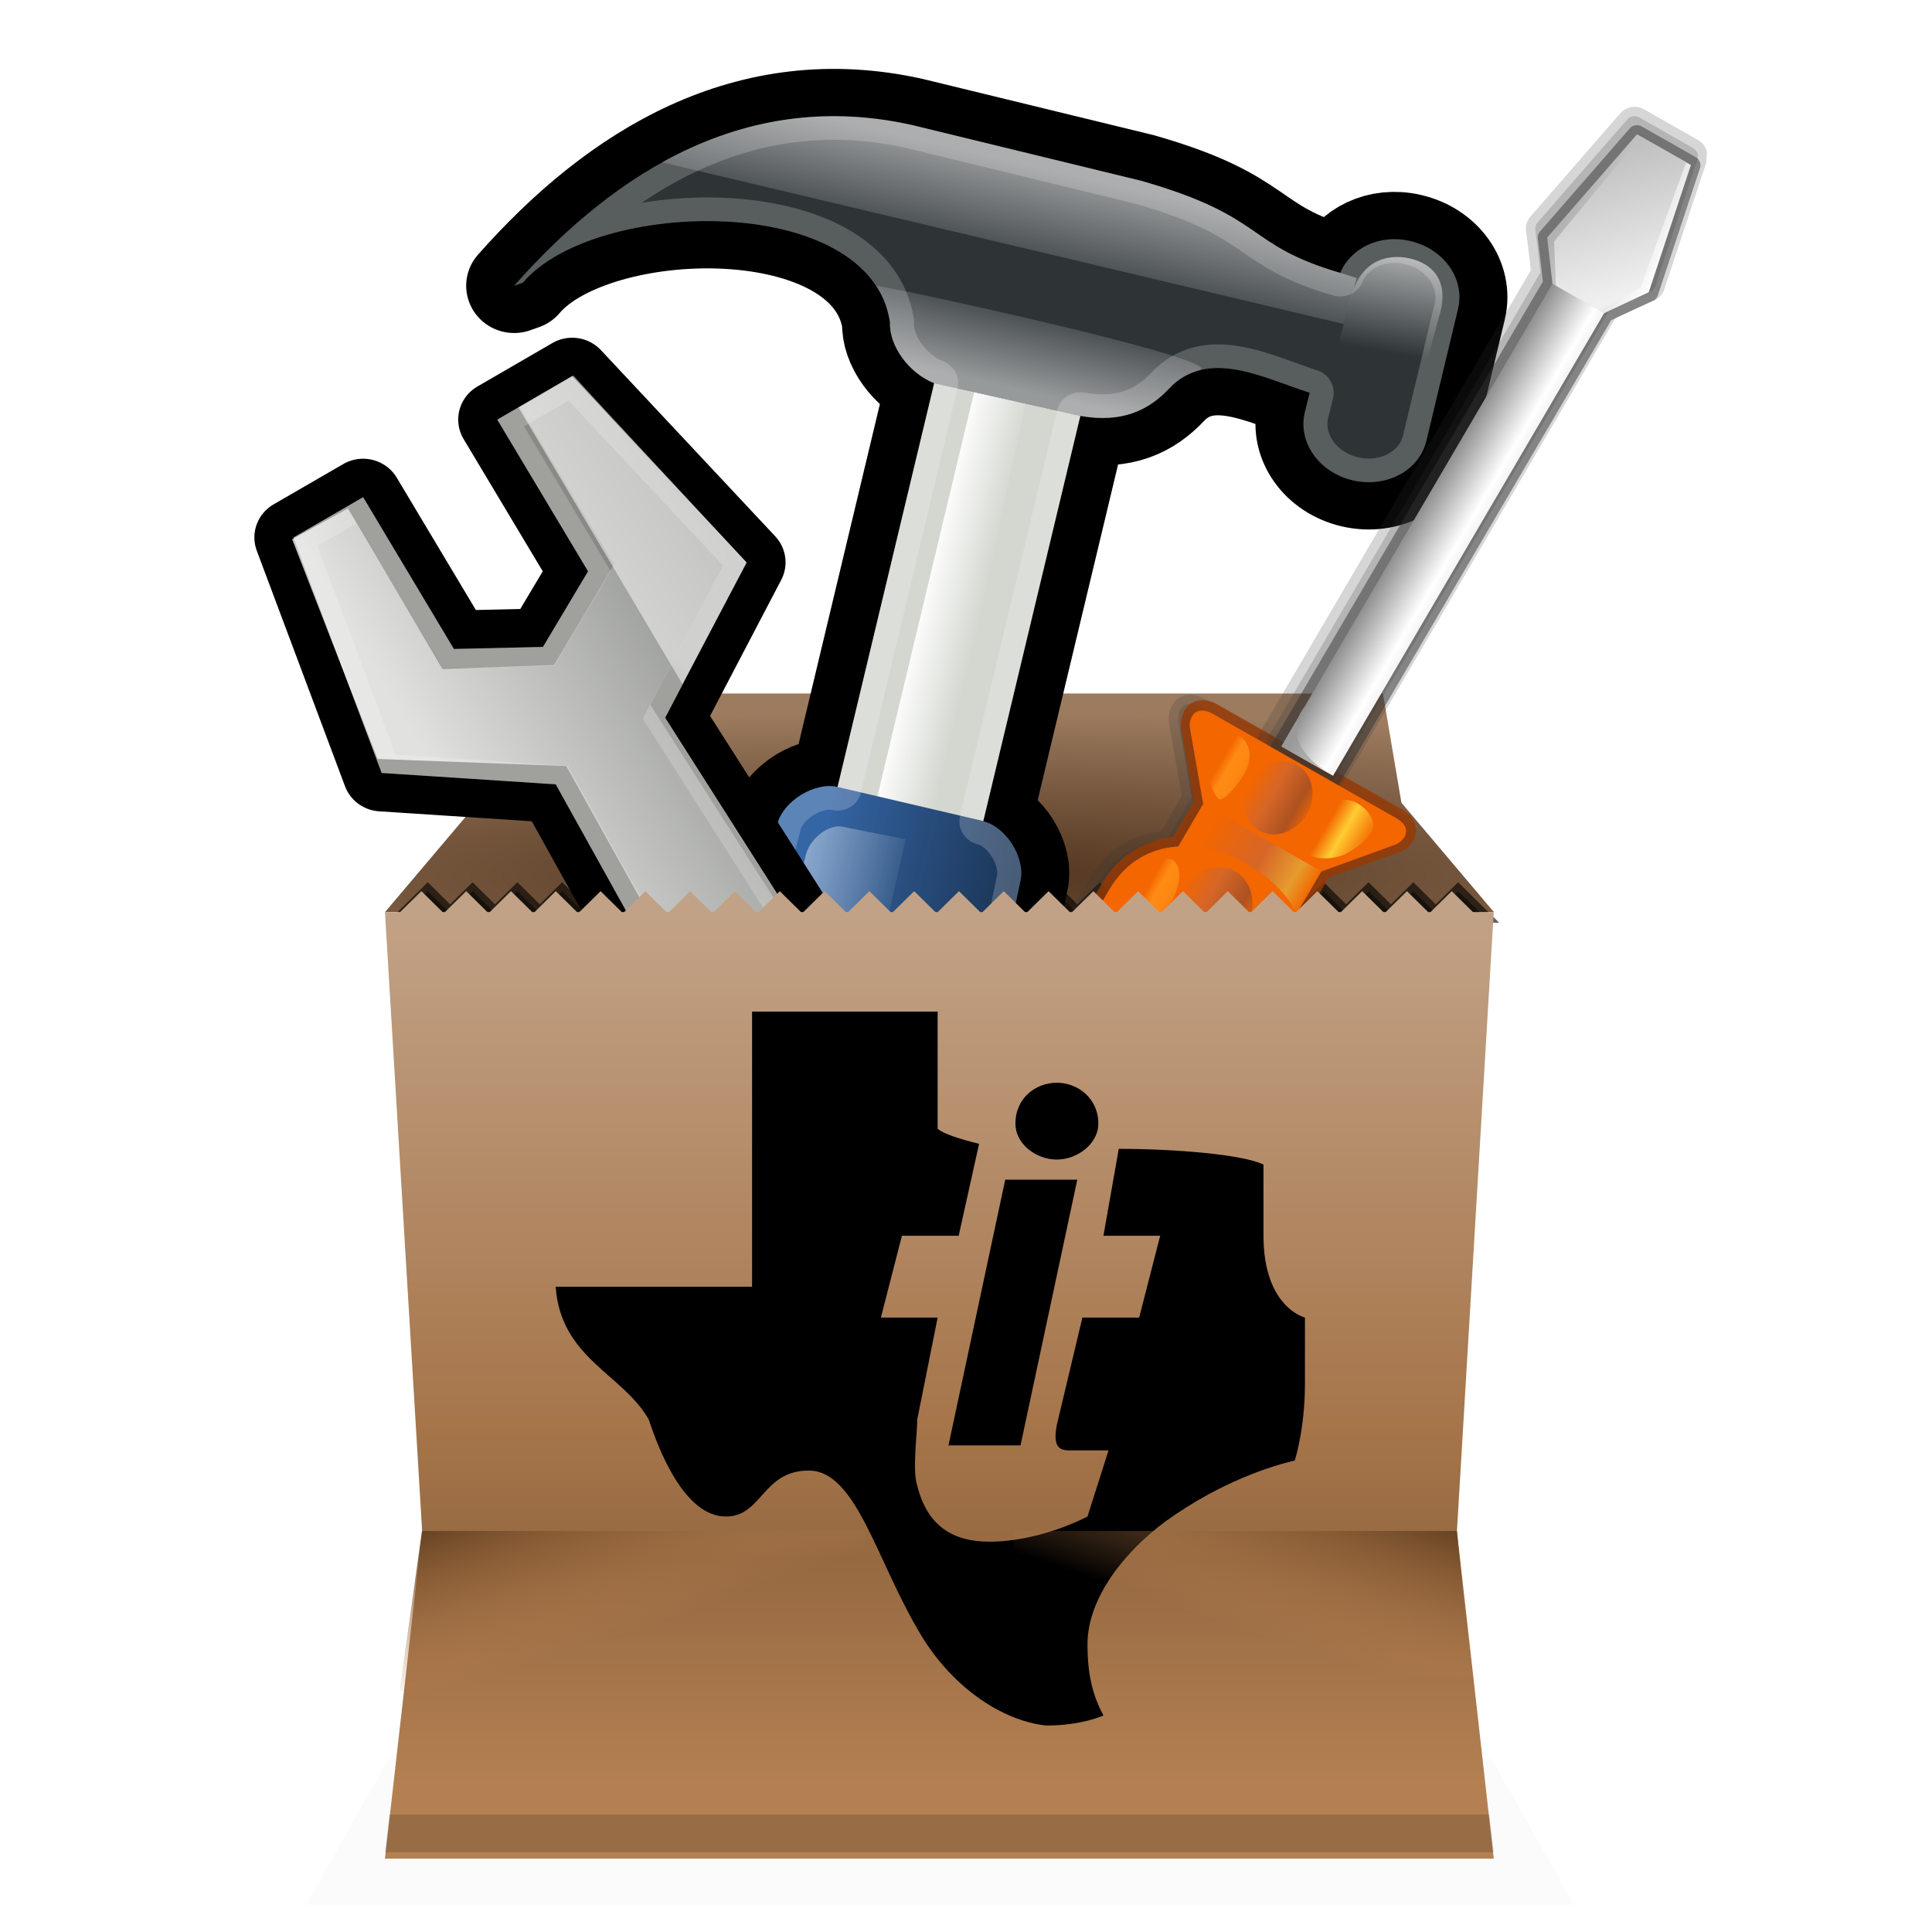 <?xml version="1.0" encoding="UTF-8" standalone="no"?>
<!-- Created with Inkscape (http://www.inkscape.org/) -->

<svg
   xmlns:dc="http://purl.org/dc/elements/1.1/"
   xmlns:cc="http://creativecommons.org/ns#"
   xmlns:rdf="http://www.w3.org/1999/02/22-rdf-syntax-ns#"
   xmlns:svg="http://www.w3.org/2000/svg"
   xmlns="http://www.w3.org/2000/svg"
   xmlns:xlink="http://www.w3.org/1999/xlink"
   xmlns:sodipodi="http://sodipodi.sourceforge.net/DTD/sodipodi-0.dtd"
   xmlns:inkscape="http://www.inkscape.org/namespaces/inkscape"
   version="1.0"
   width="64"
   height="64"
   id="svg2817"
   inkscape:version="0.47 r22583"
   sodipodi:docname="ti-ppa.svg">
  <sodipodi:namedview
     pagecolor="#ffffff"
     bordercolor="#666666"
     borderopacity="1"
     objecttolerance="10"
     gridtolerance="10"
     guidetolerance="10"
     inkscape:pageopacity="0"
     inkscape:pageshadow="2"
     inkscape:window-width="1920"
     inkscape:window-height="1129"
     id="namedview3031"
     showgrid="false"
     inkscape:zoom="5.3253979"
     inkscape:cx="37.033165"
     inkscape:cy="55.430434"
     inkscape:window-x="0"
     inkscape:window-y="24"
     inkscape:window-maximized="1"
     inkscape:current-layer="svg2817" />
  <defs
     id="defs2819">
    <inkscape:perspective
       sodipodi:type="inkscape:persp3d"
       inkscape:vp_x="0 : 32 : 1"
       inkscape:vp_y="0 : 1000 : 0"
       inkscape:vp_z="64 : 32 : 1"
       inkscape:persp3d-origin="32 : 21.333333 : 1"
       id="perspective3035" />
    <linearGradient
       id="linearGradient3275">
      <stop
         id="stop3277"
         style="stop-color:white;stop-opacity:0"
         offset="0" />
      <stop
         id="stop3283"
         style="stop-color:white;stop-opacity:1"
         offset="0.245" />
      <stop
         id="stop3285"
         style="stop-color:white;stop-opacity:1"
         offset="0.774" />
      <stop
         id="stop3279"
         style="stop-color:white;stop-opacity:0"
         offset="1" />
    </linearGradient>
    <linearGradient
       x1="44.995"
       y1="17.5"
       x2="3.005"
       y2="17.5"
       id="linearGradient2815"
       xlink:href="#linearGradient3275"
       gradientUnits="userSpaceOnUse"
       spreadMethod="reflect" />
    <linearGradient
       id="linearGradient3827">
      <stop
         id="stop3829"
         style="stop-color:white;stop-opacity:1"
         offset="0" />
      <stop
         id="stop4295"
         style="stop-color:white;stop-opacity:1"
         offset="0.302" />
      <stop
         id="stop4293"
         style="stop-color:white;stop-opacity:0.69"
         offset="0.344" />
      <stop
         id="stop3832"
         style="stop-color:white;stop-opacity:0"
         offset="1" />
    </linearGradient>
    <linearGradient
       x1="26"
       y1="22"
       x2="26"
       y2="8"
       id="linearGradient2813"
       xlink:href="#linearGradient3827"
       gradientUnits="userSpaceOnUse"
       gradientTransform="matrix(1.131,0,0,1.011,-3.174,0.064)" />
    <linearGradient
       id="linearGradient4559">
      <stop
         id="stop4561"
         style="stop-color:white;stop-opacity:0"
         offset="0" />
      <stop
         id="stop4563"
         style="stop-color:white;stop-opacity:0"
         offset="1" />
    </linearGradient>
    <linearGradient
       x1="23.452"
       y1="30.555"
       x2="43.007"
       y2="45.934"
       id="linearGradient2811"
       xlink:href="#linearGradient4559"
       gradientUnits="userSpaceOnUse"
       gradientTransform="matrix(1.282,0,0,1.175,-6.07,-5.303)" />
    <linearGradient
       id="linearGradient3295">
      <stop
         id="stop3297"
         style="stop-color:#c9af8b;stop-opacity:1"
         offset="0" />
      <stop
         id="stop3299"
         style="stop-color:#ad8757;stop-opacity:1"
         offset="0.239" />
      <stop
         id="stop3301"
         style="stop-color:#c2a57f;stop-opacity:1"
         offset="0.276" />
      <stop
         id="stop3303"
         style="stop-color:#9d7d53;stop-opacity:1"
         offset="1" />
    </linearGradient>
    <linearGradient
       x1="15.464"
       y1="7.976"
       x2="15.464"
       y2="45.042"
       id="linearGradient2809"
       xlink:href="#linearGradient3295"
       gradientUnits="userSpaceOnUse" />
    <linearGradient
       id="linearGradient3199">
      <stop
         id="stop3201"
         style="stop-color:#dac197;stop-opacity:1"
         offset="0" />
      <stop
         id="stop3203"
         style="stop-color:#c1a581;stop-opacity:1"
         offset="0.239" />
      <stop
         id="stop3205"
         style="stop-color:#dbc298;stop-opacity:1"
         offset="0.276" />
      <stop
         id="stop3207"
         style="stop-color:#a68b60;stop-opacity:1"
         offset="1" />
    </linearGradient>
    <linearGradient
       x1="24.823"
       y1="15.378"
       x2="24.997"
       y2="37.277"
       id="linearGradient2807"
       xlink:href="#linearGradient3199"
       gradientUnits="userSpaceOnUse"
       gradientTransform="matrix(1.282,0,0,1.557,-6.07,-15.291)" />
    <radialGradient
       cx="5"
       cy="41.5"
       r="5"
       fx="5"
       fy="41.5"
       id="radialGradient2805"
       xlink:href="#linearGradient3681"
       gradientUnits="userSpaceOnUse"
       gradientTransform="matrix(0.594,0,0,1.537,41.141,-103.936)" />
    <linearGradient
       id="linearGradient3703">
      <stop
         id="stop3705"
         style="stop-color:black;stop-opacity:0"
         offset="0" />
      <stop
         id="stop3711"
         style="stop-color:black;stop-opacity:1"
         offset="0.5" />
      <stop
         id="stop3707"
         style="stop-color:black;stop-opacity:0"
         offset="1" />
    </linearGradient>
    <linearGradient
       x1="17.554"
       y1="46"
       x2="17.554"
       y2="35"
       id="linearGradient2803"
       xlink:href="#linearGradient3703"
       gradientUnits="userSpaceOnUse"
       gradientTransform="matrix(1.757,0,0,1.397,-17.394,-16.412)" />
    <linearGradient
       id="linearGradient3681">
      <stop
         id="stop3683"
         style="stop-color:black;stop-opacity:1"
         offset="0" />
      <stop
         id="stop3685"
         style="stop-color:black;stop-opacity:0"
         offset="1" />
    </linearGradient>
    <radialGradient
       cx="5"
       cy="41.5"
       r="5"
       fx="5"
       fy="41.5"
       id="radialGradient2801"
       xlink:href="#linearGradient3681"
       gradientUnits="userSpaceOnUse"
       gradientTransform="matrix(0.594,0,0,1.537,-6.659,-103.936)" />
    <linearGradient
       id="linearGradient4222">
      <stop
         id="stop4224"
         style="stop-color:white;stop-opacity:1"
         offset="0" />
      <stop
         id="stop4226"
         style="stop-color:white;stop-opacity:0"
         offset="1" />
    </linearGradient>
    <linearGradient
       x1="13.472"
       y1="25.411"
       x2="57.726"
       y2="25.411"
       id="linearGradient2789"
       xlink:href="#linearGradient4222"
       gradientUnits="userSpaceOnUse"
       gradientTransform="matrix(0,0.718,-0.695,0,51.285,15.158)" />
    <linearGradient
       id="linearGradient2264">
      <stop
         id="stop2266"
         style="stop-color:#d7e866;stop-opacity:1"
         offset="0" />
      <stop
         id="stop2268"
         style="stop-color:#8cab2a;stop-opacity:1"
         offset="1" />
    </linearGradient>
    <linearGradient
       x1="28.315"
       y1="20.71"
       x2="0.816"
       y2="20.71"
       id="linearGradient2787"
       xlink:href="#linearGradient2264"
       gradientUnits="userSpaceOnUse"
       gradientTransform="matrix(0,-0.602,-0.584,0,46.953,46.614)" />
    <inkscape:perspective
       id="perspective3063"
       inkscape:persp3d-origin="372.04724 : 91.771647 : 1"
       inkscape:vp_z="744.09448 : 137.65747 : 1"
       inkscape:vp_y="0 : 1000 : 0"
       inkscape:vp_x="0 : 137.65747 : 1"
       sodipodi:type="inkscape:persp3d" />
    <inkscape:perspective
       id="perspective3336"
       inkscape:persp3d-origin="0.5 : 0.33333333 : 1"
       inkscape:vp_z="1 : 0.5 : 1"
       inkscape:vp_y="0 : 1000 : 0"
       inkscape:vp_x="0 : 0.5 : 1"
       sodipodi:type="inkscape:persp3d" />
    <radialGradient
       cx="5"
       cy="41.5"
       r="5"
       fx="5"
       fy="41.5"
       id="radialGradient2801-6"
       xlink:href="#linearGradient3681-3"
       gradientUnits="userSpaceOnUse"
       gradientTransform="matrix(0.594,0,0,1.537,-6.659,-103.936)" />
    <linearGradient
       id="linearGradient3681-3">
      <stop
         id="stop3683-6"
         style="stop-color:black;stop-opacity:1"
         offset="0" />
      <stop
         id="stop3685-3"
         style="stop-color:black;stop-opacity:0"
         offset="1" />
    </linearGradient>
    <linearGradient
       x1="17.554"
       y1="46"
       x2="17.554"
       y2="35"
       id="linearGradient2803-3"
       xlink:href="#linearGradient3703-4"
       gradientUnits="userSpaceOnUse"
       gradientTransform="matrix(1.757,0,0,1.397,-17.394,-16.412)" />
    <linearGradient
       id="linearGradient3703-4">
      <stop
         id="stop3705-4"
         style="stop-color:black;stop-opacity:0"
         offset="0" />
      <stop
         id="stop3711-3"
         style="stop-color:black;stop-opacity:1"
         offset="0.5" />
      <stop
         id="stop3707-9"
         style="stop-color:black;stop-opacity:0"
         offset="1" />
    </linearGradient>
    <radialGradient
       cx="5"
       cy="41.5"
       r="5"
       fx="5"
       fy="41.5"
       id="radialGradient2805-7"
       xlink:href="#linearGradient3681-3"
       gradientUnits="userSpaceOnUse"
       gradientTransform="matrix(0.594,0,0,1.537,41.141,-103.936)" />
    <linearGradient
       id="linearGradient3350">
      <stop
         id="stop3352"
         style="stop-color:black;stop-opacity:1"
         offset="0" />
      <stop
         id="stop3354"
         style="stop-color:black;stop-opacity:0"
         offset="1" />
    </linearGradient>
    <linearGradient
       x1="24.823"
       y1="15.378"
       x2="24.997"
       y2="37.277"
       id="linearGradient2807-2"
       xlink:href="#linearGradient3199-5"
       gradientUnits="userSpaceOnUse"
       gradientTransform="matrix(1.282,0,0,1.557,-6.07,-15.291)" />
    <linearGradient
       id="linearGradient3199-5">
      <stop
         id="stop3201-8"
         style="stop-color:#dac197;stop-opacity:1"
         offset="0" />
      <stop
         id="stop3203-9"
         style="stop-color:#c1a581;stop-opacity:1"
         offset="0.239" />
      <stop
         id="stop3205-0"
         style="stop-color:#dbc298;stop-opacity:1"
         offset="0.276" />
      <stop
         id="stop3207-2"
         style="stop-color:#a68b60;stop-opacity:1"
         offset="1" />
    </linearGradient>
    <linearGradient
       x1="15.464"
       y1="7.976"
       x2="15.464"
       y2="45.042"
       id="linearGradient2809-4"
       xlink:href="#linearGradient3295-7"
       gradientUnits="userSpaceOnUse" />
    <linearGradient
       id="linearGradient3295-7">
      <stop
         id="stop3297-6"
         style="stop-color:#c9af8b;stop-opacity:1"
         offset="0" />
      <stop
         id="stop3299-5"
         style="stop-color:#ad8757;stop-opacity:1"
         offset="0.239" />
      <stop
         id="stop3301-7"
         style="stop-color:#c2a57f;stop-opacity:1"
         offset="0.276" />
      <stop
         id="stop3303-1"
         style="stop-color:#9d7d53;stop-opacity:1"
         offset="1" />
    </linearGradient>
    <linearGradient
       x1="23.452"
       y1="30.555"
       x2="43.007"
       y2="45.934"
       id="linearGradient2811-3"
       xlink:href="#linearGradient4559-3"
       gradientUnits="userSpaceOnUse"
       gradientTransform="matrix(1.282,0,0,1.175,-6.07,-5.303)" />
    <linearGradient
       id="linearGradient4559-3">
      <stop
         id="stop4561-3"
         style="stop-color:white;stop-opacity:0"
         offset="0" />
      <stop
         id="stop4563-8"
         style="stop-color:white;stop-opacity:0"
         offset="1" />
    </linearGradient>
    <linearGradient
       x1="26"
       y1="22"
       x2="26"
       y2="8"
       id="linearGradient2813-5"
       xlink:href="#linearGradient3827-1"
       gradientUnits="userSpaceOnUse"
       gradientTransform="matrix(1.131,0,0,1.011,-3.174,0.064)" />
    <linearGradient
       id="linearGradient3827-1">
      <stop
         id="stop3829-0"
         style="stop-color:white;stop-opacity:1"
         offset="0" />
      <stop
         id="stop4295-8"
         style="stop-color:white;stop-opacity:1"
         offset="0.302" />
      <stop
         id="stop4293-7"
         style="stop-color:white;stop-opacity:0.69"
         offset="0.344" />
      <stop
         id="stop3832-6"
         style="stop-color:white;stop-opacity:0"
         offset="1" />
    </linearGradient>
    <linearGradient
       x1="44.995"
       y1="17.5"
       x2="3.005"
       y2="17.5"
       id="linearGradient2815-3"
       xlink:href="#linearGradient3275-5"
       gradientUnits="userSpaceOnUse"
       spreadMethod="reflect" />
    <linearGradient
       id="linearGradient3275-5">
      <stop
         id="stop3277-0"
         style="stop-color:white;stop-opacity:0"
         offset="0" />
      <stop
         id="stop3283-8"
         style="stop-color:white;stop-opacity:1"
         offset="0.245" />
      <stop
         id="stop3285-0"
         style="stop-color:white;stop-opacity:1"
         offset="0.774" />
      <stop
         id="stop3279-4"
         style="stop-color:white;stop-opacity:0"
         offset="1" />
    </linearGradient>
    <linearGradient
       x1="28.315"
       y1="20.71"
       x2="0.816"
       y2="20.71"
       id="linearGradient2787-1"
       xlink:href="#linearGradient2264-1"
       gradientUnits="userSpaceOnUse"
       gradientTransform="matrix(0,-0.602,-0.584,0,46.953,46.614)" />
    <linearGradient
       id="linearGradient2264-1">
      <stop
         id="stop2266-3"
         style="stop-color:#d7e866;stop-opacity:1"
         offset="0" />
      <stop
         id="stop2268-5"
         style="stop-color:#8cab2a;stop-opacity:1"
         offset="1" />
    </linearGradient>
    <linearGradient
       x1="13.472"
       y1="25.411"
       x2="57.726"
       y2="25.411"
       id="linearGradient2789-9"
       xlink:href="#linearGradient4222-3"
       gradientUnits="userSpaceOnUse"
       gradientTransform="matrix(0,0.718,-0.695,0,51.285,15.158)" />
    <linearGradient
       id="linearGradient4222-3">
      <stop
         id="stop4224-4"
         style="stop-color:white;stop-opacity:1"
         offset="0" />
      <stop
         id="stop4226-1"
         style="stop-color:white;stop-opacity:0"
         offset="1" />
    </linearGradient>
    <inkscape:perspective
       id="perspective7075"
       inkscape:persp3d-origin="0.5 : 0.33333333 : 1"
       inkscape:vp_z="1 : 0.5 : 1"
       inkscape:vp_y="0 : 1000 : 0"
       inkscape:vp_x="0 : 0.5 : 1"
       sodipodi:type="inkscape:persp3d" />
    <linearGradient
       id="linearGradient6439-0">
      <stop
         style="stop-color:#ffffff;stop-opacity:0.221;"
         offset="0"
         id="stop6441-76" />
      <stop
         id="stop6447-60"
         offset="0.05"
         style="stop-color:#ffffff;stop-opacity:0;" />
      <stop
         style="stop-color:#ffffff;stop-opacity:0;"
         offset="0.933"
         id="stop6449-8" />
      <stop
         style="stop-color:#ffffff;stop-opacity:0.229;"
         offset="1"
         id="stop6443-0" />
    </linearGradient>
    <linearGradient
       id="linearGradient3665-9">
      <stop
         style="stop-color:#674323;stop-opacity:1;"
         offset="0"
         id="stop3667-1" />
      <stop
         style="stop-color:#c48752;stop-opacity:0;"
         offset="1"
         id="stop3669-7" />
    </linearGradient>
    <linearGradient
       id="linearGradient3665">
      <stop
         style="stop-color:#674323;stop-opacity:1;"
         offset="0"
         id="stop3667" />
      <stop
         style="stop-color:#c48752;stop-opacity:0;"
         offset="1"
         id="stop3669" />
    </linearGradient>
    <linearGradient
       id="linearGradient3619">
      <stop
         style="stop-color:#c2a286;stop-opacity:1;"
         offset="0"
         id="stop3621" />
      <stop
         id="stop3627"
         offset="0.587"
         style="stop-color:#a6754a;stop-opacity:1;" />
      <stop
         style="stop-color:#966941;stop-opacity:1;"
         offset="0.74"
         id="stop3629" />
      <stop
         style="stop-color:#b48052;stop-opacity:1;"
         offset="1"
         id="stop3623" />
    </linearGradient>
    <linearGradient
       id="linearGradient3633">
      <stop
         style="stop-color:#50331d;stop-opacity:1;"
         offset="0"
         id="stop3635" />
      <stop
         style="stop-color:#9c7b5f;stop-opacity:1;"
         offset="1"
         id="stop3637" />
    </linearGradient>
    <filter
       color-interpolation-filters="sRGB"
       inkscape:collect="always"
       id="filter4034"
       x="-0.033"
       width="1.066"
       y="-0.31"
       height="1.621">
      <feGaussianBlur
         inkscape:collect="always"
         stdDeviation="1.494"
         id="feGaussianBlur4036" />
    </filter>
    <inkscape:perspective
       id="perspective7231"
       inkscape:persp3d-origin="0.5 : 0.33333333 : 1"
       inkscape:vp_z="1 : 0.5 : 1"
       inkscape:vp_y="0 : 1000 : 0"
       inkscape:vp_x="0 : 0.5 : 1"
       sodipodi:type="inkscape:persp3d" />
    <linearGradient
       id="XMLID_34_"
       gradientUnits="userSpaceOnUse"
       x1="64.586"
       y1="53.105"
       x2="73.504"
       y2="62.023">
      <stop
         offset="0"
         style="stop-color:#F36600"
         id="stop11629" />
      <stop
         offset="0.18"
         style="stop-color:#E69C2E"
         id="stop11631" />
      <stop
         offset="0.506"
         style="stop-color:#D66628"
         id="stop11633" />
      <stop
         offset="1"
         style="stop-color:#F36600"
         id="stop11635" />
    </linearGradient>
    <linearGradient
       id="XMLID_35_"
       gradientUnits="userSpaceOnUse"
       x1="71.991"
       y1="115.973"
       x2="80.866"
       y2="124.848"
       gradientTransform="matrix(0.903,-0.086,-0.086,0.903,-18.48,-14.163)">
      <stop
         offset="0"
         style="stop-color:#E0E0E0"
         id="stop11644" />
      <stop
         offset="0.292"
         style="stop-color:#FFFFFF"
         id="stop11646" />
      <stop
         offset="1"
         style="stop-color:#636363"
         id="stop11648" />
    </linearGradient>
    <linearGradient
       id="XMLID_36_"
       gradientUnits="userSpaceOnUse"
       x1="9.053"
       y1="110.163"
       x2="17.506"
       y2="118.616">
      <stop
         offset="0"
         style="stop-color:#FFFFFF"
         id="stop11653" />
      <stop
         offset="1"
         style="stop-color:#B1B1B1"
         id="stop11655" />
    </linearGradient>
    <linearGradient
       id="XMLID_37_"
       gradientUnits="userSpaceOnUse"
       x1="41.261"
       y1="153.606"
       x2="41.991"
       y2="134.857"
       gradientTransform="matrix(0.92,-0.08,-0.08,0.92,-13.459,-13.458)">
      <stop
         offset="0"
         style="stop-color:#B9B9B9"
         id="stop11660" />
      <stop
         offset="1"
         style="stop-color:#F0F0F0"
         id="stop11662" />
    </linearGradient>
    <linearGradient
       id="XMLID_38_"
       gradientUnits="userSpaceOnUse"
       x1="47.877"
       y1="-8.15"
       x2="52.301"
       y2="-3.726"
       gradientTransform="matrix(1.206,0.19,0.19,1.206,35.832,31.139)">
      <stop
         offset="0"
         style="stop-color:#F36600"
         id="stop11667" />
      <stop
         offset="0.27"
         style="stop-color:#AD5220"
         id="stop11669" />
      <stop
         offset="0.657"
         style="stop-color:#D66628"
         id="stop11671" />
      <stop
         offset="1"
         style="stop-color:#F36600"
         id="stop11673" />
    </linearGradient>
    <linearGradient
       id="XMLID_39_"
       gradientUnits="userSpaceOnUse"
       x1="1180.475"
       y1="-1103.454"
       x2="1184.898"
       y2="-1099.03"
       gradientTransform="matrix(0.654,0.536,0.536,0.654,-119.423,151.216)">
      <stop
         offset="0"
         style="stop-color:#F36600"
         id="stop11678" />
      <stop
         offset="0.27"
         style="stop-color:#AD5220"
         id="stop11680" />
      <stop
         offset="0.657"
         style="stop-color:#D66628"
         id="stop11682" />
      <stop
         offset="1"
         style="stop-color:#F36600"
         id="stop11684" />
    </linearGradient>
    <linearGradient
       id="XMLID_40_"
       gradientUnits="userSpaceOnUse"
       x1="-523.886"
       y1="23.862"
       x2="-527.368"
       y2="20.379"
       gradientTransform="matrix(-0.981,-0.002,-0.002,-0.981,-415.645,58.682)">
      <stop
         offset="0.208"
         style="stop-color:#F36600"
         id="stop11689" />
      <stop
         offset="0.27"
         style="stop-color:#F77207"
         id="stop11691" />
      <stop
         offset="0.373"
         style="stop-color:#FC800E"
         id="stop11693" />
      <stop
         offset="0.503"
         style="stop-color:#FE8813"
         id="stop11695" />
      <stop
         offset="0.753"
         style="stop-color:#FF8A14"
         id="stop11697" />
      <stop
         offset="0.972"
         style="stop-color:#F36600"
         id="stop11699" />
    </linearGradient>
    <linearGradient
       id="XMLID_41_"
       gradientUnits="userSpaceOnUse"
       x1="-492.053"
       y1="-8.259"
       x2="-495.402"
       y2="-11.609"
       gradientTransform="matrix(-0.981,-0.002,-0.002,-0.981,-415.645,58.682)">
      <stop
         offset="0.208"
         style="stop-color:#F36600"
         id="stop11704" />
      <stop
         offset="0.27"
         style="stop-color:#F77207"
         id="stop11706" />
      <stop
         offset="0.373"
         style="stop-color:#FC800E"
         id="stop11708" />
      <stop
         offset="0.503"
         style="stop-color:#FE8813"
         id="stop11710" />
      <stop
         offset="0.753"
         style="stop-color:#FF8A14"
         id="stop11712" />
      <stop
         offset="0.972"
         style="stop-color:#F36600"
         id="stop11714" />
    </linearGradient>
    <linearGradient
       id="XMLID_42_"
       gradientUnits="userSpaceOnUse"
       x1="69.661"
       y1="2.682"
       x2="73.695"
       y2="6.715"
       gradientTransform="matrix(1.076,0.097,0.097,1.076,12.643,16.336)">
      <stop
         offset="0"
         style="stop-color:#F36600"
         id="stop11719" />
      <stop
         offset="0.477"
         style="stop-color:#FFCC33"
         id="stop11721" />
      <stop
         offset="0.786"
         style="stop-color:#F36600"
         id="stop11723" />
    </linearGradient>
    <linearGradient
       id="XMLID_43_"
       gradientUnits="userSpaceOnUse"
       x1="56.774"
       y1="57.064"
       x2="61.153"
       y2="61.442">
      <stop
         offset="0"
         style="stop-color:#F36600"
         id="stop11728" />
      <stop
         offset="0.477"
         style="stop-color:#FFCC33"
         id="stop11730" />
      <stop
         offset="0.786"
         style="stop-color:#F36600"
         id="stop11732" />
    </linearGradient>
    <linearGradient
       inkscape:collect="always"
       xlink:href="#XMLID_44_"
       id="linearGradient12557"
       gradientUnits="userSpaceOnUse"
       x1="56.451"
       y1="67.164"
       x2="60.409"
       y2="71.123"
       gradientTransform="matrix(0.086,0,0,0.086,42.444,1002.468)" />
    <linearGradient
       id="XMLID_44_"
       gradientUnits="userSpaceOnUse"
       x1="56.451"
       y1="67.164"
       x2="60.409"
       y2="71.123">
      <stop
         offset="0"
         style="stop-color:#CCCCCC"
         id="stop11737" />
      <stop
         offset="1"
         style="stop-color:#999999"
         id="stop11739" />
    </linearGradient>
    <inkscape:perspective
       id="perspective8587"
       inkscape:persp3d-origin="0.5 : 0.33333333 : 1"
       inkscape:vp_z="1 : 0.5 : 1"
       inkscape:vp_y="0 : 1000 : 0"
       inkscape:vp_x="0 : 0.5 : 1"
       sodipodi:type="inkscape:persp3d" />
    <clipPath
       clipPathUnits="userSpaceOnUse"
       id="clipoutline1">
      <path
         id="outline1"
         d="m 22.42,17.2 12.96,12.95 -2.5,8.78 -8.78,2.5 -12.96,-12.96 -5.86,5.86 14.89,21.46 17.56,-3.34 61.63,65.62 c 9.44,9.51 22.17,-4.75 13.34,-12.87 L 46.85,42.92 50.86,25.16 28.72,10.89 22.42,17.2 z m 81.06,91.97 c 1.68,-1.68 4.4,-1.68 6.08,0 1.68,1.68 1.68,4.4 0,6.08 -1.68,1.67 -4.4,1.67 -6.08,0 -1.68,-1.68 -1.68,-4.4 0,-6.08 z" />
    </clipPath>
    <linearGradient
       id="WhiteTransparent">
      <stop
         style="stop-color:white;stop-opacity:1"
         offset="0"
         id="stop7689" />
      <stop
         style="stop-color:white;stop-opacity:0"
         offset="1"
         id="stop7691" />
    </linearGradient>
    <linearGradient
       inkscape:collect="always"
       xlink:href="#WhiteTransparent"
       id="linearGradient8577"
       gradientUnits="userSpaceOnUse"
       gradientTransform="matrix(0.2,0,0,0.2,-80.94,88.3)"
       x1="646.24"
       y1="-252.6"
       x2="607.66"
       y2="-186.26" />
    <linearGradient
       id="linearGradient8598">
      <stop
         style="stop-color:white;stop-opacity:1"
         offset="0"
         id="stop8600" />
      <stop
         style="stop-color:white;stop-opacity:0"
         offset="1"
         id="stop8602" />
    </linearGradient>
    <inkscape:perspective
       id="perspective8664"
       inkscape:persp3d-origin="0.5 : 0.33333333 : 1"
       inkscape:vp_z="1 : 0.5 : 1"
       inkscape:vp_y="0 : 1000 : 0"
       inkscape:vp_x="0 : 0.5 : 1"
       sodipodi:type="inkscape:persp3d" />
    <linearGradient
       id="BlackTransparent">
      <stop
         style="stop-color:black;stop-opacity:1"
         offset="0"
         id="stop7694" />
      <stop
         style="stop-color:black;stop-opacity:0"
         offset="1"
         id="stop7696" />
    </linearGradient>
    <linearGradient
       id="WhiteTransparent-6">
      <stop
         style="stop-color:white;stop-opacity:1"
         offset="0"
         id="stop7689-2" />
      <stop
         style="stop-color:white;stop-opacity:0"
         offset="1"
         id="stop7691-5" />
    </linearGradient>
    <linearGradient
       id="linearGradient8677">
      <stop
         style="stop-color:white;stop-opacity:1"
         offset="0"
         id="stop8679" />
      <stop
         style="stop-color:white;stop-opacity:0"
         offset="1"
         id="stop8681" />
    </linearGradient>
    <linearGradient
       id="linearGradient8684">
      <stop
         style="stop-color:white;stop-opacity:1"
         offset="0"
         id="stop8686" />
      <stop
         style="stop-color:white;stop-opacity:0"
         offset="1"
         id="stop8688" />
    </linearGradient>
    <linearGradient
       id="linearGradient8691">
      <stop
         style="stop-color:black;stop-opacity:1"
         offset="0"
         id="stop8693" />
      <stop
         style="stop-color:black;stop-opacity:0"
         offset="1"
         id="stop8695" />
    </linearGradient>
    <linearGradient
       id="linearGradient8698">
      <stop
         style="stop-color:white;stop-opacity:1"
         offset="0"
         id="stop8700" />
      <stop
         style="stop-color:white;stop-opacity:0"
         offset="1"
         id="stop8702" />
    </linearGradient>
    <clipPath
       clipPathUnits="userSpaceOnUse"
       id="clipoutline2">
      <path
         id="outline2"
         d="m 55.8,12 0.76,0.16 c 8.84,-2.94 28.68,8.64 24.26,18.96 -1.12,1.62 -0.93,4.5 0.42,6.31 L 56.43,62.25 c -1.39,-1.39 -4.48,-1.36 -5.9,0 L 9.5,101.63 c -3.74,3.59 -0.8,6.64 0.78,8.25 l 7.36,7.36 c 1.61,1.6 5.86,3.76 8.88,0.56 L 65.24,76.99 c 1.35,-1.42 1.36,-4.47 0,-5.87 0,0 0.01,-0.02 0,-0.02 L 90.15,46.2 c 2.63,2.37 5.114,2.575 7.47,1.93 4.551,-1.245 7.087,3.207 9.81,6.46 l -1.23,1.21 c -1.82,1.84 -1.65,4.94 0.39,6.98 2.04,2.04 5.15,2.21 6.97,0.39 l 8.14,-8.13 c 1.82,-1.84 1.65,-4.94 -0.4,-6.97 -1.84,-1.85 -4.51,-2.09 -6.37,-0.77 -5.58,-6.26 -2.65,-7.2 -10.01,-15.35 L 91.13,17.86 C 81.2,8.12 68.3,8.13 55.8,12 z" />
    </clipPath>
    <linearGradient
       inkscape:collect="always"
       xlink:href="#WhiteTransparent-6"
       id="linearGradient8573"
       gradientUnits="userSpaceOnUse"
       gradientTransform="matrix(0.1,0.1,-0.22,0.2,75.6,-33.53)"
       x1="637.03"
       y1="69.99"
       x2="638.3"
       y2="118.3" />
    <linearGradient
       id="linearGradient8707">
      <stop
         style="stop-color:white;stop-opacity:1"
         offset="0"
         id="stop8709" />
      <stop
         style="stop-color:white;stop-opacity:0"
         offset="1"
         id="stop8711" />
    </linearGradient>
    <radialGradient
       inkscape:collect="always"
       xlink:href="#linearGradient3633"
       id="radialGradient9093"
       gradientUnits="userSpaceOnUse"
       gradientTransform="matrix(8.149,0,0,1.202,-69.071,-89.09)"
       cx="11"
       cy="7.9"
       fx="11"
       fy="7.9"
       r="7.25" />
    <linearGradient
       inkscape:collect="always"
       xlink:href="#BlackTransparent"
       id="linearGradient9095"
       gradientUnits="userSpaceOnUse"
       x1="2482.957"
       y1="6145.308"
       x2="2375.498"
       y2="6037.526" />
    <linearGradient
       inkscape:collect="always"
       xlink:href="#WhiteTransparent-6"
       id="linearGradient9097"
       gradientUnits="userSpaceOnUse"
       gradientTransform="matrix(0.077,0.077,-0.36,0.36,78.84,-44.8)"
       spreadMethod="pad"
       x1="577.03"
       y1="124"
       x2="626.1"
       y2="124" />
    <linearGradient
       inkscape:collect="always"
       xlink:href="#WhiteTransparent-6"
       id="linearGradient9099"
       gradientUnits="userSpaceOnUse"
       gradientTransform="matrix(0.3,0.3,-0.09,0.09,78.84,-44.8)"
       x1="146.15"
       y1="288.57"
       x2="146.15"
       y2="368.27" />
    <linearGradient
       inkscape:collect="always"
       xlink:href="#WhiteTransparent-6"
       id="linearGradient9101"
       gradientUnits="userSpaceOnUse"
       gradientTransform="matrix(0.33,0.33,-0.094,0.094,9.03,-48.1)"
       x1="258.96"
       y1="62.74"
       x2="258.96"
       y2="-1.72" />
    <linearGradient
       inkscape:collect="always"
       xlink:href="#BlackTransparent"
       id="linearGradient9103"
       gradientUnits="userSpaceOnUse"
       gradientTransform="matrix(0.1,0.1,-0.28,0.28,78.84,-44.8)"
       spreadMethod="pad"
       x1="543.1"
       y1="286.56"
       x2="419.88"
       y2="286.56" />
    <linearGradient
       inkscape:collect="always"
       xlink:href="#WhiteTransparent-6"
       id="linearGradient9105"
       gradientUnits="userSpaceOnUse"
       gradientTransform="matrix(0.081,0.077,-0.35,0.36,77.14,-45.89)"
       x1="512.7"
       y1="254.36"
       x2="615.59"
       y2="254.83" />
    <linearGradient
       inkscape:collect="always"
       xlink:href="#WhiteTransparent-6"
       id="linearGradient9107"
       gradientUnits="userSpaceOnUse"
       gradientTransform="matrix(0.1,0.1,-0.22,0.2,75.6,-33.53)"
       x1="637.03"
       y1="69.99"
       x2="638.3"
       y2="118.3" />
    <linearGradient
       inkscape:collect="always"
       xlink:href="#XMLID_34_"
       id="linearGradient9109"
       gradientUnits="userSpaceOnUse"
       x1="64.586"
       y1="53.105"
       x2="73.504"
       y2="62.023" />
    <linearGradient
       inkscape:collect="always"
       xlink:href="#XMLID_35_"
       id="linearGradient9111"
       gradientUnits="userSpaceOnUse"
       gradientTransform="matrix(0.903,-0.086,-0.086,0.903,-18.48,-14.163)"
       x1="71.991"
       y1="115.973"
       x2="80.866"
       y2="124.848" />
    <linearGradient
       inkscape:collect="always"
       xlink:href="#XMLID_36_"
       id="linearGradient9113"
       gradientUnits="userSpaceOnUse"
       x1="9.053"
       y1="110.163"
       x2="17.506"
       y2="118.616" />
    <linearGradient
       inkscape:collect="always"
       xlink:href="#XMLID_37_"
       id="linearGradient9115"
       gradientUnits="userSpaceOnUse"
       gradientTransform="matrix(0.92,-0.08,-0.08,0.92,-13.459,-13.458)"
       x1="41.261"
       y1="153.606"
       x2="41.991"
       y2="134.857" />
    <linearGradient
       inkscape:collect="always"
       xlink:href="#XMLID_38_"
       id="linearGradient9117"
       gradientUnits="userSpaceOnUse"
       gradientTransform="matrix(0.104,0.016,0.016,0.104,45.525,1005.145)"
       x1="47.877"
       y1="-8.15"
       x2="52.301"
       y2="-3.726" />
    <linearGradient
       inkscape:collect="always"
       xlink:href="#XMLID_39_"
       id="linearGradient9119"
       gradientUnits="userSpaceOnUse"
       gradientTransform="matrix(0.056,0.046,0.046,0.056,32.176,1015.47)"
       x1="1180.475"
       y1="-1103.454"
       x2="1184.898"
       y2="-1099.03" />
    <linearGradient
       inkscape:collect="always"
       xlink:href="#XMLID_40_"
       id="linearGradient9121"
       gradientUnits="userSpaceOnUse"
       gradientTransform="matrix(-0.084,-1.8056302e-4,-1.8056302e-4,-0.084,6.706,1007.514)"
       x1="-523.886"
       y1="23.862"
       x2="-527.368"
       y2="20.379" />
    <linearGradient
       inkscape:collect="always"
       xlink:href="#XMLID_41_"
       id="linearGradient9123"
       gradientUnits="userSpaceOnUse"
       gradientTransform="matrix(-0.084,-1.8056302e-4,-1.8056302e-4,-0.084,6.706,1007.514)"
       x1="-492.053"
       y1="-8.259"
       x2="-495.402"
       y2="-11.609" />
    <linearGradient
       inkscape:collect="always"
       xlink:href="#XMLID_42_"
       id="linearGradient9125"
       gradientUnits="userSpaceOnUse"
       gradientTransform="matrix(0.093,0.008,0.008,0.093,43.531,1003.873)"
       x1="69.661"
       y1="2.682"
       x2="73.695"
       y2="6.715" />
    <linearGradient
       inkscape:collect="always"
       xlink:href="#XMLID_43_"
       id="linearGradient9127"
       gradientUnits="userSpaceOnUse"
       gradientTransform="matrix(0.086,0,0,0.086,42.444,1002.468)"
       x1="56.774"
       y1="57.064"
       x2="61.153"
       y2="61.442" />
    <linearGradient
       inkscape:collect="always"
       xlink:href="#XMLID_44_"
       id="linearGradient9129"
       gradientUnits="userSpaceOnUse"
       gradientTransform="matrix(0.086,0,0,0.086,42.444,1002.468)"
       x1="56.451"
       y1="67.164"
       x2="60.409"
       y2="71.123" />
    <linearGradient
       inkscape:collect="always"
       xlink:href="#WhiteTransparent"
       id="linearGradient9131"
       gradientUnits="userSpaceOnUse"
       gradientTransform="matrix(0.26,0,0,0.26,-106.57,101.57)"
       x1="550.96"
       y1="-137.5"
       x2="655.42"
       y2="-241.2" />
    <linearGradient
       inkscape:collect="always"
       xlink:href="#WhiteTransparent"
       id="linearGradient9133"
       gradientUnits="userSpaceOnUse"
       gradientTransform="matrix(0.2,0,0,0.2,-80.94,88.3)"
       x1="646.24"
       y1="-252.6"
       x2="607.66"
       y2="-186.26" />
    <linearGradient
       inkscape:collect="always"
       xlink:href="#linearGradient3619"
       id="linearGradient9135"
       gradientUnits="userSpaceOnUse"
       gradientTransform="matrix(3.874,0,0,3.874,-22.048,-104.773)"
       x1="8"
       y1="7"
       x2="8"
       y2="19" />
    <linearGradient
       inkscape:collect="always"
       xlink:href="#linearGradient3665"
       id="linearGradient9137"
       gradientUnits="userSpaceOnUse"
       gradientTransform="matrix(4.649,0,0,3.874,-20.499,-102.836)"
       x1="3"
       y1="15"
       x2="3.815"
       y2="17" />
    <linearGradient
       inkscape:collect="always"
       xlink:href="#linearGradient3665-9"
       id="linearGradient9139"
       gradientUnits="userSpaceOnUse"
       gradientTransform="matrix(-4.649,0,0,3.874,61.631,-102.836)"
       x1="3"
       y1="15"
       x2="3.815"
       y2="17" />
    <radialGradient
       inkscape:collect="always"
       xlink:href="#linearGradient3633"
       id="radialGradient9972"
       gradientUnits="userSpaceOnUse"
       gradientTransform="matrix(8.149,0,0,1.202,-69.071,-89.09)"
       cx="11"
       cy="7.9"
       fx="11"
       fy="7.9"
       r="7.25" />
    <linearGradient
       inkscape:collect="always"
       xlink:href="#BlackTransparent"
       id="linearGradient9974"
       gradientUnits="userSpaceOnUse"
       x1="2482.957"
       y1="6145.308"
       x2="2375.498"
       y2="6037.526" />
    <linearGradient
       inkscape:collect="always"
       xlink:href="#WhiteTransparent-6"
       id="linearGradient9976"
       gradientUnits="userSpaceOnUse"
       gradientTransform="matrix(0.077,0.077,-0.36,0.36,78.84,-44.8)"
       spreadMethod="pad"
       x1="577.03"
       y1="124"
       x2="626.1"
       y2="124" />
    <linearGradient
       inkscape:collect="always"
       xlink:href="#WhiteTransparent-6"
       id="linearGradient9978"
       gradientUnits="userSpaceOnUse"
       gradientTransform="matrix(0.3,0.3,-0.09,0.09,78.84,-44.8)"
       x1="146.15"
       y1="288.57"
       x2="146.15"
       y2="368.27" />
    <linearGradient
       inkscape:collect="always"
       xlink:href="#WhiteTransparent-6"
       id="linearGradient9980"
       gradientUnits="userSpaceOnUse"
       gradientTransform="matrix(0.33,0.33,-0.094,0.094,9.03,-48.1)"
       x1="258.96"
       y1="62.74"
       x2="258.96"
       y2="-1.72" />
    <linearGradient
       inkscape:collect="always"
       xlink:href="#BlackTransparent"
       id="linearGradient9982"
       gradientUnits="userSpaceOnUse"
       gradientTransform="matrix(0.1,0.1,-0.28,0.28,78.84,-44.8)"
       spreadMethod="pad"
       x1="543.1"
       y1="286.56"
       x2="419.88"
       y2="286.56" />
    <linearGradient
       inkscape:collect="always"
       xlink:href="#WhiteTransparent-6"
       id="linearGradient9984"
       gradientUnits="userSpaceOnUse"
       gradientTransform="matrix(0.081,0.077,-0.35,0.36,77.14,-45.89)"
       x1="512.7"
       y1="254.36"
       x2="615.59"
       y2="254.83" />
    <linearGradient
       inkscape:collect="always"
       xlink:href="#WhiteTransparent-6"
       id="linearGradient9986"
       gradientUnits="userSpaceOnUse"
       gradientTransform="matrix(0.1,0.1,-0.22,0.2,75.6,-33.53)"
       x1="637.03"
       y1="69.99"
       x2="638.3"
       y2="118.3" />
    <linearGradient
       inkscape:collect="always"
       xlink:href="#XMLID_34_"
       id="linearGradient9988"
       gradientUnits="userSpaceOnUse"
       x1="64.586"
       y1="53.105"
       x2="73.504"
       y2="62.023" />
    <linearGradient
       inkscape:collect="always"
       xlink:href="#XMLID_35_"
       id="linearGradient9990"
       gradientUnits="userSpaceOnUse"
       gradientTransform="matrix(0.903,-0.086,-0.086,0.903,-18.48,-14.163)"
       x1="71.991"
       y1="115.973"
       x2="80.866"
       y2="124.848" />
    <linearGradient
       inkscape:collect="always"
       xlink:href="#XMLID_36_"
       id="linearGradient9992"
       gradientUnits="userSpaceOnUse"
       x1="9.053"
       y1="110.163"
       x2="17.506"
       y2="118.616" />
    <linearGradient
       inkscape:collect="always"
       xlink:href="#XMLID_37_"
       id="linearGradient9994"
       gradientUnits="userSpaceOnUse"
       gradientTransform="matrix(0.92,-0.08,-0.08,0.92,-13.459,-13.458)"
       x1="41.261"
       y1="153.606"
       x2="41.991"
       y2="134.857" />
    <linearGradient
       inkscape:collect="always"
       xlink:href="#XMLID_38_"
       id="linearGradient9996"
       gradientUnits="userSpaceOnUse"
       gradientTransform="matrix(0.104,0.016,0.016,0.104,45.525,1005.145)"
       x1="47.877"
       y1="-8.15"
       x2="52.301"
       y2="-3.726" />
    <linearGradient
       inkscape:collect="always"
       xlink:href="#XMLID_39_"
       id="linearGradient9998"
       gradientUnits="userSpaceOnUse"
       gradientTransform="matrix(0.056,0.046,0.046,0.056,32.176,1015.47)"
       x1="1180.475"
       y1="-1103.454"
       x2="1184.898"
       y2="-1099.03" />
    <linearGradient
       inkscape:collect="always"
       xlink:href="#XMLID_40_"
       id="linearGradient10000"
       gradientUnits="userSpaceOnUse"
       gradientTransform="matrix(-0.084,-1.8056302e-4,-1.8056302e-4,-0.084,6.706,1007.514)"
       x1="-523.886"
       y1="23.862"
       x2="-527.368"
       y2="20.379" />
    <linearGradient
       inkscape:collect="always"
       xlink:href="#XMLID_41_"
       id="linearGradient10002"
       gradientUnits="userSpaceOnUse"
       gradientTransform="matrix(-0.084,-1.8056302e-4,-1.8056302e-4,-0.084,6.706,1007.514)"
       x1="-492.053"
       y1="-8.259"
       x2="-495.402"
       y2="-11.609" />
    <linearGradient
       inkscape:collect="always"
       xlink:href="#XMLID_42_"
       id="linearGradient10004"
       gradientUnits="userSpaceOnUse"
       gradientTransform="matrix(0.093,0.008,0.008,0.093,43.531,1003.873)"
       x1="69.661"
       y1="2.682"
       x2="73.695"
       y2="6.715" />
    <linearGradient
       inkscape:collect="always"
       xlink:href="#XMLID_43_"
       id="linearGradient10006"
       gradientUnits="userSpaceOnUse"
       gradientTransform="matrix(0.086,0,0,0.086,42.444,1002.468)"
       x1="56.774"
       y1="57.064"
       x2="61.153"
       y2="61.442" />
    <linearGradient
       inkscape:collect="always"
       xlink:href="#XMLID_44_"
       id="linearGradient10008"
       gradientUnits="userSpaceOnUse"
       gradientTransform="matrix(0.086,0,0,0.086,42.444,1002.468)"
       x1="56.451"
       y1="67.164"
       x2="60.409"
       y2="71.123" />
    <linearGradient
       inkscape:collect="always"
       xlink:href="#WhiteTransparent"
       id="linearGradient10010"
       gradientUnits="userSpaceOnUse"
       gradientTransform="matrix(0.26,0,0,0.26,-106.57,101.57)"
       x1="550.96"
       y1="-137.5"
       x2="655.42"
       y2="-241.2" />
    <linearGradient
       inkscape:collect="always"
       xlink:href="#WhiteTransparent"
       id="linearGradient10012"
       gradientUnits="userSpaceOnUse"
       gradientTransform="matrix(0.2,0,0,0.2,-80.94,88.3)"
       x1="646.24"
       y1="-252.6"
       x2="607.66"
       y2="-186.26" />
    <linearGradient
       inkscape:collect="always"
       xlink:href="#linearGradient3619"
       id="linearGradient10014"
       gradientUnits="userSpaceOnUse"
       gradientTransform="matrix(3.874,0,0,3.874,-22.048,-104.773)"
       x1="8"
       y1="7"
       x2="8"
       y2="19" />
    <linearGradient
       inkscape:collect="always"
       xlink:href="#linearGradient3665"
       id="linearGradient10016"
       gradientUnits="userSpaceOnUse"
       gradientTransform="matrix(4.649,0,0,3.874,-20.499,-102.836)"
       x1="3"
       y1="15"
       x2="3.815"
       y2="17" />
    <linearGradient
       inkscape:collect="always"
       xlink:href="#linearGradient3665-9"
       id="linearGradient10018"
       gradientUnits="userSpaceOnUse"
       gradientTransform="matrix(-4.649,0,0,3.874,61.631,-102.836)"
       x1="3"
       y1="15"
       x2="3.815"
       y2="17" />
    <radialGradient
       inkscape:collect="always"
       xlink:href="#linearGradient3633"
       id="radialGradient10075"
       gradientUnits="userSpaceOnUse"
       gradientTransform="matrix(8.149,0,0,1.202,-69.071,-89.09)"
       cx="11"
       cy="7.9"
       fx="11"
       fy="7.9"
       r="7.25" />
    <linearGradient
       inkscape:collect="always"
       xlink:href="#BlackTransparent"
       id="linearGradient10077"
       gradientUnits="userSpaceOnUse"
       x1="2482.957"
       y1="6145.308"
       x2="2375.498"
       y2="6037.526" />
    <linearGradient
       inkscape:collect="always"
       xlink:href="#WhiteTransparent-6"
       id="linearGradient10079"
       gradientUnits="userSpaceOnUse"
       gradientTransform="matrix(0.077,0.077,-0.36,0.36,78.84,-44.8)"
       spreadMethod="pad"
       x1="577.03"
       y1="124"
       x2="626.1"
       y2="124" />
    <linearGradient
       inkscape:collect="always"
       xlink:href="#WhiteTransparent-6"
       id="linearGradient10081"
       gradientUnits="userSpaceOnUse"
       gradientTransform="matrix(0.3,0.3,-0.09,0.09,78.84,-44.8)"
       x1="146.15"
       y1="288.57"
       x2="146.15"
       y2="368.27" />
    <linearGradient
       inkscape:collect="always"
       xlink:href="#WhiteTransparent-6"
       id="linearGradient10083"
       gradientUnits="userSpaceOnUse"
       gradientTransform="matrix(0.33,0.33,-0.094,0.094,9.03,-48.1)"
       x1="258.96"
       y1="62.74"
       x2="258.96"
       y2="-1.72" />
    <linearGradient
       inkscape:collect="always"
       xlink:href="#BlackTransparent"
       id="linearGradient10085"
       gradientUnits="userSpaceOnUse"
       gradientTransform="matrix(0.1,0.1,-0.28,0.28,78.84,-44.8)"
       spreadMethod="pad"
       x1="543.1"
       y1="286.56"
       x2="419.88"
       y2="286.56" />
    <linearGradient
       inkscape:collect="always"
       xlink:href="#WhiteTransparent-6"
       id="linearGradient10087"
       gradientUnits="userSpaceOnUse"
       gradientTransform="matrix(0.081,0.077,-0.35,0.36,77.14,-45.89)"
       x1="512.7"
       y1="254.36"
       x2="615.59"
       y2="254.83" />
    <linearGradient
       inkscape:collect="always"
       xlink:href="#WhiteTransparent-6"
       id="linearGradient10089"
       gradientUnits="userSpaceOnUse"
       gradientTransform="matrix(0.1,0.1,-0.22,0.2,75.6,-33.53)"
       x1="637.03"
       y1="69.99"
       x2="638.3"
       y2="118.3" />
    <linearGradient
       inkscape:collect="always"
       xlink:href="#XMLID_34_"
       id="linearGradient10091"
       gradientUnits="userSpaceOnUse"
       x1="64.586"
       y1="53.105"
       x2="73.504"
       y2="62.023" />
    <linearGradient
       inkscape:collect="always"
       xlink:href="#XMLID_35_"
       id="linearGradient10093"
       gradientUnits="userSpaceOnUse"
       gradientTransform="matrix(0.903,-0.086,-0.086,0.903,-18.48,-14.163)"
       x1="71.991"
       y1="115.973"
       x2="80.866"
       y2="124.848" />
    <linearGradient
       inkscape:collect="always"
       xlink:href="#XMLID_36_"
       id="linearGradient10095"
       gradientUnits="userSpaceOnUse"
       x1="9.053"
       y1="110.163"
       x2="17.506"
       y2="118.616" />
    <linearGradient
       inkscape:collect="always"
       xlink:href="#XMLID_37_"
       id="linearGradient10097"
       gradientUnits="userSpaceOnUse"
       gradientTransform="matrix(0.92,-0.08,-0.08,0.92,-13.459,-13.458)"
       x1="41.261"
       y1="153.606"
       x2="41.991"
       y2="134.857" />
    <linearGradient
       inkscape:collect="always"
       xlink:href="#XMLID_38_"
       id="linearGradient10099"
       gradientUnits="userSpaceOnUse"
       gradientTransform="matrix(0.104,0.016,0.016,0.104,45.525,1005.145)"
       x1="47.877"
       y1="-8.15"
       x2="52.301"
       y2="-3.726" />
    <linearGradient
       inkscape:collect="always"
       xlink:href="#XMLID_39_"
       id="linearGradient10101"
       gradientUnits="userSpaceOnUse"
       gradientTransform="matrix(0.056,0.046,0.046,0.056,32.176,1015.47)"
       x1="1180.475"
       y1="-1103.454"
       x2="1184.898"
       y2="-1099.03" />
    <linearGradient
       inkscape:collect="always"
       xlink:href="#XMLID_40_"
       id="linearGradient10103"
       gradientUnits="userSpaceOnUse"
       gradientTransform="matrix(-0.084,-1.8056302e-4,-1.8056302e-4,-0.084,6.706,1007.514)"
       x1="-523.886"
       y1="23.862"
       x2="-527.368"
       y2="20.379" />
    <linearGradient
       inkscape:collect="always"
       xlink:href="#XMLID_41_"
       id="linearGradient10105"
       gradientUnits="userSpaceOnUse"
       gradientTransform="matrix(-0.084,-1.8056302e-4,-1.8056302e-4,-0.084,6.706,1007.514)"
       x1="-492.053"
       y1="-8.259"
       x2="-495.402"
       y2="-11.609" />
    <linearGradient
       inkscape:collect="always"
       xlink:href="#XMLID_42_"
       id="linearGradient10107"
       gradientUnits="userSpaceOnUse"
       gradientTransform="matrix(0.093,0.008,0.008,0.093,43.531,1003.873)"
       x1="69.661"
       y1="2.682"
       x2="73.695"
       y2="6.715" />
    <linearGradient
       inkscape:collect="always"
       xlink:href="#XMLID_43_"
       id="linearGradient10109"
       gradientUnits="userSpaceOnUse"
       gradientTransform="matrix(0.086,0,0,0.086,42.444,1002.468)"
       x1="56.774"
       y1="57.064"
       x2="61.153"
       y2="61.442" />
    <linearGradient
       inkscape:collect="always"
       xlink:href="#XMLID_44_"
       id="linearGradient10111"
       gradientUnits="userSpaceOnUse"
       gradientTransform="matrix(0.086,0,0,0.086,42.444,1002.468)"
       x1="56.451"
       y1="67.164"
       x2="60.409"
       y2="71.123" />
    <linearGradient
       inkscape:collect="always"
       xlink:href="#WhiteTransparent"
       id="linearGradient10113"
       gradientUnits="userSpaceOnUse"
       gradientTransform="matrix(0.26,0,0,0.26,-106.57,101.57)"
       x1="550.96"
       y1="-137.5"
       x2="655.42"
       y2="-241.2" />
    <linearGradient
       inkscape:collect="always"
       xlink:href="#WhiteTransparent"
       id="linearGradient10115"
       gradientUnits="userSpaceOnUse"
       gradientTransform="matrix(0.2,0,0,0.2,-80.94,88.3)"
       x1="646.24"
       y1="-252.6"
       x2="607.66"
       y2="-186.26" />
    <linearGradient
       inkscape:collect="always"
       xlink:href="#linearGradient3619"
       id="linearGradient10117"
       gradientUnits="userSpaceOnUse"
       gradientTransform="matrix(3.874,0,0,3.874,-22.048,-104.773)"
       x1="8"
       y1="7"
       x2="8"
       y2="19" />
    <linearGradient
       inkscape:collect="always"
       xlink:href="#linearGradient3665"
       id="linearGradient10119"
       gradientUnits="userSpaceOnUse"
       gradientTransform="matrix(4.649,0,0,3.874,-20.499,-102.836)"
       x1="3"
       y1="15"
       x2="3.815"
       y2="17" />
    <linearGradient
       inkscape:collect="always"
       xlink:href="#linearGradient3665-9"
       id="linearGradient10121"
       gradientUnits="userSpaceOnUse"
       gradientTransform="matrix(-4.649,0,0,3.874,61.631,-102.836)"
       x1="3"
       y1="15"
       x2="3.815"
       y2="17" />
    <radialGradient
       inkscape:collect="always"
       xlink:href="#linearGradient3633"
       id="radialGradient3200"
       gradientUnits="userSpaceOnUse"
       gradientTransform="matrix(8.149,0,0,1.202,-69.071,-89.09)"
       cx="11"
       cy="7.9"
       fx="11"
       fy="7.9"
       r="7.25" />
    <linearGradient
       inkscape:collect="always"
       xlink:href="#BlackTransparent"
       id="linearGradient3202"
       gradientUnits="userSpaceOnUse"
       x1="2482.957"
       y1="6145.308"
       x2="2375.498"
       y2="6037.526" />
    <linearGradient
       inkscape:collect="always"
       xlink:href="#WhiteTransparent-6"
       id="linearGradient3204"
       gradientUnits="userSpaceOnUse"
       gradientTransform="matrix(0.077,0.077,-0.36,0.36,78.84,-44.8)"
       spreadMethod="pad"
       x1="577.03"
       y1="124"
       x2="626.1"
       y2="124" />
    <linearGradient
       inkscape:collect="always"
       xlink:href="#WhiteTransparent-6"
       id="linearGradient3206"
       gradientUnits="userSpaceOnUse"
       gradientTransform="matrix(0.3,0.3,-0.09,0.09,78.84,-44.8)"
       x1="146.15"
       y1="288.57"
       x2="146.15"
       y2="368.27" />
    <linearGradient
       inkscape:collect="always"
       xlink:href="#WhiteTransparent-6"
       id="linearGradient3208"
       gradientUnits="userSpaceOnUse"
       gradientTransform="matrix(0.33,0.33,-0.094,0.094,9.03,-48.1)"
       x1="258.96"
       y1="62.74"
       x2="258.96"
       y2="-1.72" />
    <linearGradient
       inkscape:collect="always"
       xlink:href="#BlackTransparent"
       id="linearGradient3210"
       gradientUnits="userSpaceOnUse"
       gradientTransform="matrix(0.1,0.1,-0.28,0.28,78.84,-44.8)"
       spreadMethod="pad"
       x1="543.1"
       y1="286.56"
       x2="419.88"
       y2="286.56" />
    <linearGradient
       inkscape:collect="always"
       xlink:href="#WhiteTransparent-6"
       id="linearGradient3212"
       gradientUnits="userSpaceOnUse"
       gradientTransform="matrix(0.081,0.077,-0.35,0.36,77.14,-45.89)"
       x1="512.7"
       y1="254.36"
       x2="615.59"
       y2="254.83" />
    <linearGradient
       inkscape:collect="always"
       xlink:href="#WhiteTransparent-6"
       id="linearGradient3214"
       gradientUnits="userSpaceOnUse"
       gradientTransform="matrix(0.1,0.1,-0.22,0.2,75.6,-33.53)"
       x1="637.03"
       y1="69.99"
       x2="638.3"
       y2="118.3" />
    <linearGradient
       inkscape:collect="always"
       xlink:href="#XMLID_34_"
       id="linearGradient3216"
       gradientUnits="userSpaceOnUse"
       x1="64.586"
       y1="53.105"
       x2="73.504"
       y2="62.023" />
    <linearGradient
       inkscape:collect="always"
       xlink:href="#XMLID_35_"
       id="linearGradient3218"
       gradientUnits="userSpaceOnUse"
       gradientTransform="matrix(0.903,-0.086,-0.086,0.903,-18.48,-14.163)"
       x1="71.991"
       y1="115.973"
       x2="80.866"
       y2="124.848" />
    <linearGradient
       inkscape:collect="always"
       xlink:href="#XMLID_36_"
       id="linearGradient3220"
       gradientUnits="userSpaceOnUse"
       x1="9.053"
       y1="110.163"
       x2="17.506"
       y2="118.616" />
    <linearGradient
       inkscape:collect="always"
       xlink:href="#XMLID_37_"
       id="linearGradient3222"
       gradientUnits="userSpaceOnUse"
       gradientTransform="matrix(0.92,-0.08,-0.08,0.92,-13.459,-13.458)"
       x1="41.261"
       y1="153.606"
       x2="41.991"
       y2="134.857" />
    <linearGradient
       inkscape:collect="always"
       xlink:href="#XMLID_38_"
       id="linearGradient3224"
       gradientUnits="userSpaceOnUse"
       gradientTransform="matrix(0.104,0.016,0.016,0.104,45.525,1005.145)"
       x1="47.877"
       y1="-8.15"
       x2="52.301"
       y2="-3.726" />
    <linearGradient
       inkscape:collect="always"
       xlink:href="#XMLID_39_"
       id="linearGradient3226"
       gradientUnits="userSpaceOnUse"
       gradientTransform="matrix(0.056,0.046,0.046,0.056,32.176,1015.47)"
       x1="1180.475"
       y1="-1103.454"
       x2="1184.898"
       y2="-1099.03" />
    <linearGradient
       inkscape:collect="always"
       xlink:href="#XMLID_40_"
       id="linearGradient3228"
       gradientUnits="userSpaceOnUse"
       gradientTransform="matrix(-0.084,-1.8056302e-4,-1.8056302e-4,-0.084,6.706,1007.514)"
       x1="-523.886"
       y1="23.862"
       x2="-527.368"
       y2="20.379" />
    <linearGradient
       inkscape:collect="always"
       xlink:href="#XMLID_41_"
       id="linearGradient3230"
       gradientUnits="userSpaceOnUse"
       gradientTransform="matrix(-0.084,-1.8056302e-4,-1.8056302e-4,-0.084,6.706,1007.514)"
       x1="-492.053"
       y1="-8.259"
       x2="-495.402"
       y2="-11.609" />
    <linearGradient
       inkscape:collect="always"
       xlink:href="#XMLID_42_"
       id="linearGradient3232"
       gradientUnits="userSpaceOnUse"
       gradientTransform="matrix(0.093,0.008,0.008,0.093,43.531,1003.873)"
       x1="69.661"
       y1="2.682"
       x2="73.695"
       y2="6.715" />
    <linearGradient
       inkscape:collect="always"
       xlink:href="#XMLID_43_"
       id="linearGradient3234"
       gradientUnits="userSpaceOnUse"
       gradientTransform="matrix(0.086,0,0,0.086,42.444,1002.468)"
       x1="56.774"
       y1="57.064"
       x2="61.153"
       y2="61.442" />
    <linearGradient
       inkscape:collect="always"
       xlink:href="#XMLID_44_"
       id="linearGradient3236"
       gradientUnits="userSpaceOnUse"
       gradientTransform="matrix(0.086,0,0,0.086,42.444,1002.468)"
       x1="56.451"
       y1="67.164"
       x2="60.409"
       y2="71.123" />
    <linearGradient
       inkscape:collect="always"
       xlink:href="#WhiteTransparent"
       id="linearGradient3238"
       gradientUnits="userSpaceOnUse"
       gradientTransform="matrix(0.26,0,0,0.26,-106.57,101.57)"
       x1="550.96"
       y1="-137.5"
       x2="655.42"
       y2="-241.2" />
    <linearGradient
       inkscape:collect="always"
       xlink:href="#WhiteTransparent"
       id="linearGradient3240"
       gradientUnits="userSpaceOnUse"
       gradientTransform="matrix(0.2,0,0,0.2,-80.94,88.3)"
       x1="646.24"
       y1="-252.6"
       x2="607.66"
       y2="-186.26" />
    <linearGradient
       inkscape:collect="always"
       xlink:href="#linearGradient3619"
       id="linearGradient3242"
       gradientUnits="userSpaceOnUse"
       gradientTransform="matrix(3.874,0,0,3.874,-22.048,-104.773)"
       x1="8"
       y1="7"
       x2="8"
       y2="19" />
    <linearGradient
       inkscape:collect="always"
       xlink:href="#linearGradient3665"
       id="linearGradient3244"
       gradientUnits="userSpaceOnUse"
       gradientTransform="matrix(4.649,0,0,3.874,-20.499,-102.836)"
       x1="3"
       y1="15"
       x2="3.815"
       y2="17" />
    <linearGradient
       inkscape:collect="always"
       xlink:href="#linearGradient3665-9"
       id="linearGradient3246"
       gradientUnits="userSpaceOnUse"
       gradientTransform="matrix(-4.649,0,0,3.874,61.631,-102.836)"
       x1="3"
       y1="15"
       x2="3.815"
       y2="17" />
    <linearGradient
       inkscape:collect="always"
       xlink:href="#linearGradient3665-9"
       id="linearGradient3250"
       gradientUnits="userSpaceOnUse"
       gradientTransform="matrix(-2.938,0,0,2.412,57.075,14.531)"
       x1="3"
       y1="15"
       x2="3.815"
       y2="17" />
    <linearGradient
       inkscape:collect="always"
       xlink:href="#linearGradient3665"
       id="linearGradient3253"
       gradientUnits="userSpaceOnUse"
       gradientTransform="matrix(2.938,0,0,2.412,5.165,14.531)"
       x1="3"
       y1="15"
       x2="3.815"
       y2="17" />
    <linearGradient
       inkscape:collect="always"
       xlink:href="#linearGradient3619"
       id="linearGradient3260"
       gradientUnits="userSpaceOnUse"
       gradientTransform="matrix(2.449,0,0,2.412,4.186,13.325)"
       x1="8"
       y1="7"
       x2="8"
       y2="19" />
    <radialGradient
       inkscape:collect="always"
       xlink:href="#linearGradient3633"
       id="radialGradient3306"
       gradientUnits="userSpaceOnUse"
       gradientTransform="matrix(5.15,0,0,0.749,-25.535,23.091)"
       cx="11"
       cy="7.9"
       fx="11"
       fy="7.9"
       r="7.25" />
  </defs>
  <g
     id="g3309">
    <path
       transform="matrix(0.389,0,0,-0.418,6.838,497.321)"
       sodipodi:nodetypes="ccccc"
       id="rect17154"
       d="m 8.503,1038.813 107.946,0 -7,11.55 -93.946,0 -7,-11.55 0,0 z"
       style="opacity:0.13;fill:#000000;fill-opacity:1;stroke:none;stroke-width:1;marker:none;visibility:visible;display:inline;overflow:visible;filter:url(#filter4034);enable-background:accumulate" />
    <path
       sodipodi:nodetypes="ccccccc"
       id="path3631"
       d="m 12.756,30.212 3.061,-3.619 0.612,-3.619 29.383,0 0.612,3.619 3.061,3.619 -36.729,0 z"
       style="fill:url(#radialGradient3306);fill-opacity:1;stroke:none" />
    <path
       id="path6578-0"
       d="m 14.17,29.521 -0.848,0.835 1.484,0 0.212,0 1.484,0 1.484,0 1.484,0 1.484,0 1.484,0 1.484,0 1.484,0 1.484,0 1.484,0 1.484,0 1.484,0 1.484,0 1.484,0 1.484,0 1.484,0 1.484,0 1.484,0 1.484,0 1.484,0 1.484,0 1.484,0 1.484,0 1.484,0 -0.848,-0.835 -0.742,0.731 -0.742,-0.731 -0.742,0.731 -0.742,-0.731 -0.742,0.731 -0.742,-0.731 -0.742,0.731 -0.742,-0.731 -0.742,0.731 -0.742,-0.731 -0.742,0.731 -0.742,-0.731 -0.742,0.731 -0.742,-0.731 -0.742,0.731 -0.742,-0.731 -0.742,0.731 -0.742,-0.731 -0.742,0.731 -0.742,-0.731 -0.742,0.731 -0.742,-0.731 -0.742,0.731 -0.742,-0.731 -0.742,0.731 -0.742,-0.731 -0.742,0.731 -0.742,-0.731 -0.742,0.731 -0.742,-0.731 -0.742,0.731 -0.742,-0.731 -0.742,0.731 -0.742,-0.731 -0.742,0.731 -0.742,-0.731 -0.742,0.731 -0.742,-0.731 -0.742,0.731 -0.742,-0.731 -0.742,0.731 -0.742,-0.731 -0.742,0.731 -0.742,-0.731 -0.742,0.731 -0.742,-0.731 z"
       style="fill:#3a2b1d;fill-opacity:1;stroke:#000000;stroke-width:0.421;stroke-opacity:0.615" />
    <g
       transform="matrix(0.338,-0.206,0.209,0.333,-4.336,16.964)"
       id="hammer">
      <use
         xlink:href="#outline2"
         class="outline-big"
         id="use7733"
         style="opacity:0.25;stroke:#000000;stroke-width:8;stroke-linejoin:round"
         x="0"
         y="0"
         width="128"
         height="128" />
      <use
         xlink:href="#outline2"
         class="outline-small stroke-aluminium5"
         id="use7735"
         style="opacity:0.5;stroke:#000000;stroke-width:4;stroke-linejoin:round"
         x="0"
         y="0"
         width="128"
         height="128" />
      <path
         class="aluminium2"
         d="M 82.92,35.75 53.47,65.2 62.3,74.03 91.75,44.59 82.92,35.75 z"
         id="path7737"
         style="fill:#d3d7cf" />
      <path
         class="specularity"
         style="opacity:0.5;fill:url(#linearGradient3202)"
         d="M 88.93,41.76 59.48,71.2 62.3,74.03 91.75,44.59 88.93,41.76 z"
         id="path7739" />
      <path
         style="fill:url(#linearGradient3204)"
         d="M 86.46,37.04 57.13,66.37 60.92,70.16 89.5,40.08 86.46,37.04 z"
         id="path7741" />
      <path
         class="aluminium6"
         d="m 55.8,12 0.76,0.16 c 8.84,-2.94 28.68,8.64 24.26,18.96 -1.12,1.62 -0.93,4.5 0.42,6.31 l 8.91,8.77 c 2.63,2.37 5.11,2.57 7.47,1.93 4.55,-1.23 7.08,3.2 9.81,6.46 l -1.23,1.21 c -1.82,1.84 -1.65,4.94 0.39,6.98 2.04,2.04 5.15,2.21 6.97,0.39 l 8.14,-8.13 c 1.82,-1.84 1.65,-4.94 -0.4,-6.97 -1.84,-1.85 -4.51,-2.09 -6.37,-0.77 -5.58,-6.26 -2.65,-7.2 -10.01,-15.35 L 91.13,17.86 C 81.2,8.12 68.3,8.13 55.8,12 z"
         id="path7743"
         style="fill:#2e3436" />
      <path
         class="specularity"
         style="opacity:0.5;fill:url(#linearGradient3206)"
         d="m 114.93,47.3 c -5.58,-6.26 -2.65,-7.2 -10.01,-15.35 L 91.13,17.86 C 85.44,12.28 78.77,9.9 71.77,9.6 L 112.9,51.13 115.875,48.4 114.93,47.3 z"
         id="path7745" />
      <path
         class="low-specularity"
         style="opacity:0.5;fill:url(#linearGradient3208)"
         d="m 81.45,28 c 0.05,1 -0.179,2 -0.65,3.12 -1.1,1.62 -0.91,4.5 0.44,6.31 l 8.91,8.77 c 2.63,2.37 5.11,2.57 7.47,1.93 1.08,-0.33 2.06,-0.27 2.98,0 C 103.4,48.9 81.44,27.58 81.45,27.9 l 0,0.1 z"
         id="path7747" />
      <path
         style="fill:#3465a4"
         d="m 56.43,62.25 c -1.39,-1.39 -4.48,-1.36 -5.9,0 L 9.5,101.63 c -3.74,3.59 -0.82,6.64 0.78,8.25 l 7.36,7.36 c 1.61,1.6 5.86,3.76 8.88,0.56 L 65.24,76.99 c 1.35,-1.42 1.36,-4.47 0,-5.87 0,0 0.01,-0.02 0,-0.02 l -8.81,-8.85 z"
         id="path7749" />
      <path
         class="low-shade"
         style="opacity:0.5;fill:url(#linearGradient3210)"
         d="m 10.27,109.87 7.36,7.37 c 1.61,1.6 5.73,3.89 8.75,0.71 L 65.25,76.98 c 1.35,-1.43 1.39,-4.5 0,-5.88 l -8.83,-8.84 -46.15,47.61 z"
         id="path7751" />
      <path
         class="specularity"
         style="opacity:0.5;fill:url(#linearGradient3212)"
         d="m 51.2,65.7 -38.88,38.04 c -1.62,1.56 -1.07,3.75 0.1,4.89 L 16.55,112.6 58.92,69 55,65.32 c -0.84,-0.8 -2.8,-0.57 -3.8,0.38 z"
         id="path7753" />
      <use
         class="stroke-highlight"
         xlink:href="#outline2"
         clip-path="url(#clipoutline2)"
         id="use7755"
         style="fill:none;stroke:#ffffff;stroke-width:4;stroke-linejoin:round;stroke-opacity:0.2"
         x="0"
         y="0"
         width="128"
         height="128" />
      <path
         style="fill:url(#linearGradient3214)"
         d="m 120.45,49.26 c 1.51,1.44 1.8,3.44 -0.28,5.36 l -3.87,3.63 c -2.08,1.95 -7.52,-3.25 -5.45,-5.19 l 3.88,-3.63 c 2.07,-1.95 4.21,-1.61 5.72,-0.17 z"
         id="path7757" />
    </g>
    <g
       transform="matrix(-3.526,0.931,-0.945,-3.473,1164.111,3482.635)"
       id="g13114">
      <path
         d="m 51.559,1003.051 -3.221,3.221 c -0.171,0.171 -0.26,0.382 -0.26,0.607 0,0.042 0.007,0.085 0.013,0.129 -0.044,0.044 -0.232,0.232 -0.266,0.266 -0.057,0.01 -0.69,0.063 -0.69,0.063 -0.005,5e-4 -0.009,0 -0.013,0 -0.092,0.023 -0.156,0.079 -0.177,0.153 -0.004,0.016 -0.006,0.032 -0.006,0.049 0,0.059 0.028,0.12 0.08,0.173 l 1.365,1.365 c 0.067,0.067 0.148,0.094 0.221,0.074 0.074,-0.02 0.129,-0.085 0.153,-0.177 0.001,0 0.002,-0.01 0.002,-0.014 0,0 0.058,-0.633 0.063,-0.69 0.034,-0.034 0.222,-0.222 0.266,-0.266 0.273,0.04 0.533,-0.044 0.735,-0.247 l 3.221,-3.221 c 0.173,-0.173 0.265,-0.386 0.265,-0.616 0,-0.272 -0.127,-0.548 -0.357,-0.778 -0.438,-0.437 -1.011,-0.475 -1.394,-0.092 z"
         id="path11614"
         style="opacity:0.2;fill:#333333" />
      <path
         d="m 52.893,1003.203 c -0.375,-0.375 -0.897,-0.467 -1.273,-0.092 l -3.221,3.221 c -0.208,0.208 -0.269,0.46 -0.218,0.707 l -0.317,0.317 -0.721,0.066 c -0.129,0.033 -0.157,0.137 -0.063,0.23 l 1.365,1.365 c 0.094,0.094 0.197,0.066 0.23,-0.063 l 0.066,-0.721 0,0 0.317,-0.317 c 0.247,0.05 0.499,-0.01 0.707,-0.219 l 3.221,-3.221 c 0.375,-0.375 0.283,-0.898 -0.092,-1.273 z"
         id="path11616"
         style="opacity:0.2;fill:#333333" />
      <path
         d="m 52.893,1003.117 c -0.375,-0.375 -0.897,-0.467 -1.273,-0.092 l -3.221,3.221 c -0.208,0.208 -0.269,0.46 -0.218,0.707 l -0.317,0.317 -0.721,0.066 c -0.129,0.033 -0.157,0.137 -0.063,0.23 l 1.365,1.365 c 0.094,0.094 0.197,0.065 0.23,-0.063 l 0.066,-0.721 0,0 0.317,-0.317 c 0.247,0.05 0.499,-0.01 0.707,-0.218 l 3.221,-3.221 c 0.375,-0.375 0.283,-0.897 -0.092,-1.273 z"
         id="path11618"
         style="opacity:0.2;fill:#333333" />
      <path
         d="m 51.465,1002.973 -3.221,3.221 c -0.171,0.171 -0.26,0.382 -0.26,0.607 0,0.042 0.007,0.085 0.013,0.129 -0.044,0.044 -0.232,0.232 -0.266,0.266 -0.057,0.01 -0.69,0.063 -0.69,0.063 -0.005,4e-4 -0.009,0 -0.013,0 -0.092,0.023 -0.156,0.079 -0.177,0.153 -0.004,0.016 -0.006,0.033 -0.006,0.049 0,0.059 0.028,0.12 0.08,0.173 l 1.365,1.365 c 0.067,0.067 0.148,0.094 0.221,0.074 0.074,-0.02 0.129,-0.085 0.153,-0.177 0.001,0 0.002,-0.01 0.002,-0.014 0,0 0.058,-0.633 0.063,-0.69 0.034,-0.034 0.222,-0.222 0.266,-0.266 0.273,0.04 0.533,-0.044 0.735,-0.247 l 3.221,-3.221 c 0.173,-0.173 0.265,-0.386 0.265,-0.616 0,-0.272 -0.127,-0.548 -0.357,-0.778 -0.438,-0.437 -1.011,-0.475 -1.394,-0.092 z"
         id="path11620"
         style="opacity:0.8;fill:#993903" />
      <path
         d="m 47.363,1008.021 0,0 c 0,0 -3.447,3.447 -3.481,3.481 -0.042,0.01 -0.393,0.07 -0.393,0.07 -0.042,0.01 -0.079,0.035 -0.103,0.071 l -0.673,1.033 c 0,2e-4 -0.03,0.096 -0.03,0.096 0,0.046 0.018,0.089 0.05,0.122 l 0.4,0.4 c 0.059,0.059 0.153,0.067 0.221,0.018 0,0 1.033,-0.707 1.033,-0.707 0.036,-0.026 0.06,-0.063 0.069,-0.106 0,0 0.045,-0.328 0.054,-0.372 0.036,-0.036 3.479,-3.479 3.479,-3.479 0.033,-0.033 0.05,-0.076 0.05,-0.122 0,-0.046 -0.018,-0.089 -0.05,-0.121 l -0.383,-0.383 c -0.033,-0.033 -0.076,-0.05 -0.122,-0.05 -0.046,0 -0.089,0.018 -0.121,0.05 z"
         id="path11622"
         style="opacity:0.2;fill:#333333" />
      <path
         d="m 47.424,1007.996 c 0,0 -3.464,3.464 -3.499,3.498 -0.043,0.01 -0.416,0.076 -0.416,0.076 -0.021,0 -0.039,0.018 -0.052,0.035 l -0.673,1.033 c -0.01,0.015 -0.015,0.031 -0.015,0.048 0,0.022 0.009,0.044 0.025,0.061 l 0.4,0.4 c 0.03,0.03 0.077,0.034 0.111,0.01 l 1.033,-0.707 c 0.018,-0.013 0.03,-0.032 0.034,-0.053 0,0 0.05,-0.353 0.059,-0.398 0.036,-0.036 3.498,-3.497 3.498,-3.497 0.016,-0.016 0.025,-0.038 0.025,-0.061 l 0,0 c 0,-0.023 -0.009,-0.045 -0.025,-0.061 l -0.383,-0.383 c -0.034,-0.034 -0.088,-0.034 -0.122,10e-5 z"
         id="path11624"
         style="opacity:0.5;fill:#333333" />
      <path
         d="m 47.424,1008.082 c 0,0 -3.464,3.464 -3.499,3.498 -0.043,0.01 -0.416,0.076 -0.416,0.076 -0.021,0 -0.039,0.018 -0.052,0.035 l -0.673,1.033 c -0.01,0.015 -0.015,0.031 -0.015,0.048 0,0.022 0.009,0.044 0.025,0.061 l 0.4,0.4 c 0.03,0.03 0.077,0.034 0.111,0.01 l 1.033,-0.707 c 0.018,-0.013 0.03,-0.032 0.034,-0.053 0,0 0.05,-0.353 0.059,-0.398 0.036,-0.036 3.498,-3.498 3.498,-3.498 0.016,-0.016 0.025,-0.038 0.025,-0.061 l 0,0 c 0,-0.023 -0.009,-0.045 -0.025,-0.061 l -0.383,-0.383 c -0.034,-0.034 -0.088,-0.034 -0.122,10e-5 z"
         id="path11626"
         style="opacity:0.2;fill:#333333" />
      <polygon
         points="72.862,45.013 56.494,61.381 66.688,71.577 83.059,55.208 "
         id="polygon11637"
         style="fill:url(#linearGradient3216)"
         transform="matrix(0.086,0,0,0.086,42.444,1002.468)" />
      <path
         d="m 48.358,1008.931 c 0.094,0.094 0.197,0.065 0.23,-0.063 l 0.066,-0.721 -0.877,-0.877 -0.721,0.066 c -0.129,0.033 -0.157,0.137 -0.063,0.23 l 1.365,1.365 z"
         id="path11639"
         style="fill:#f36600" />
      <path
         d="m 49.678,1007.611 3.221,-3.221 c 0.375,-0.375 0.283,-0.897 -0.092,-1.273 -0.375,-0.375 -0.897,-0.467 -1.273,-0.092 l -3.221,3.22 c -0.375,0.375 -0.273,0.893 0.1,1.265 0.372,0.372 0.89,0.475 1.265,0.1 z"
         id="path11641"
         style="fill:#f36600" />
      <polygon
         points="58.191,65.423 17.622,105.992 22.077,110.449 62.648,69.88 "
         id="polygon11650"
         style="fill:url(#linearGradient3218)"
         transform="matrix(0.086,0,0,0.086,42.444,1002.468)" />
      <polygon
         points="12.605,106.83 17.728,105.886 22.185,110.342 21.44,115.264 9.427,123.489 4.78,118.842 "
         id="polygon11657"
         style="fill:url(#linearGradient3220)"
         transform="matrix(0.086,0,0,0.086,42.444,1002.468)" />
      <polygon
         points="13.317,107.542 18.139,106.297 21.886,110.043 20.841,114.664 9.098,123.16 5.19,119.252 "
         id="polygon11664"
         style="fill:url(#linearGradient3222)"
         transform="matrix(0.086,0,0,0.086,42.444,1002.468)" />
      <path
         d="m 52.748,1003.259 c 0.137,0.137 0.112,0.385 -0.056,0.553 l -3.606,3.606 c -0.167,0.167 -0.416,0.192 -0.552,0.055 -0.137,-0.137 -0.112,-0.385 0.056,-0.552 l 3.606,-3.606 c 0.167,-0.167 0.416,-0.192 0.552,-0.055 z"
         id="path11675"
         style="fill:url(#linearGradient3224)" />
      <path
         d="m 48.227,1007.78 c 0.116,0.116 0.101,0.322 -0.034,0.457 -0.135,0.135 -0.341,0.15 -0.457,0.034 -0.116,-0.117 -0.101,-0.322 0.034,-0.457 0.135,-0.135 0.341,-0.15 0.457,-0.034 z"
         id="path11686"
         style="fill:url(#linearGradient3226)" />
      <path
         d="m 49.089,1007.746 c -0.115,-0.061 -0.072,-0.247 0.095,-0.414 l 3.453,-3.453 c 0.167,-0.167 0.358,-0.214 0.424,-0.105 0.066,0.11 -0.017,0.336 -0.184,0.503 l -3.275,3.275 c -0.167,0.167 -0.398,0.254 -0.513,0.194 z"
         id="path11701"
         style="fill:url(#linearGradient3228)" />
      <path
         d="m 48.172,1008.663 c -0.086,-0.089 -0.056,-0.252 0.067,-0.362 0.123,-0.11 0.244,-0.175 0.267,-0.145 0.024,0.03 0.043,0.144 0.043,0.252 0,0.108 -0.05,0.246 -0.11,0.307 -0.061,0.061 -0.181,0.037 -0.267,-0.052 z"
         id="path11716"
         style="fill:url(#linearGradient3230)" />
      <path
         d="m 52.2,1002.93 c 0.132,0.078 0.102,0.278 -0.065,0.445 l -3.453,3.453 c -0.167,0.167 -0.372,0.201 -0.454,0.074 -0.083,-0.127 -0.014,-0.367 0.154,-0.534 l 3.275,-3.275 c 0.167,-0.167 0.412,-0.24 0.543,-0.163 z"
         id="path11725"
         style="fill:url(#linearGradient3232)" />
      <path
         d="m 47.305,1007.796 c 0.099,0.095 0.261,0.091 0.362,-0.01 l 0.075,-0.075 c 0.1,-0.1 0.14,-0.225 0.088,-0.276 -0.052,-0.052 -0.179,-0.083 -0.282,-0.07 -0.103,0.014 -0.241,0.077 -0.305,0.141 -0.064,0.064 -0.036,0.194 0.062,0.29 z"
         id="path11734"
         style="fill:url(#linearGradient3234)" />
      <path
         d="m 47.448,1008.093 0.383,0.383 -0.299,0.299 c 0,0 0.361,-0.225 -0.084,-0.683 z"
         id="path11741"
         style="fill:url(#linearGradient3236)" />
    </g>
    <g
       transform="matrix(0.313,0.08,-0.081,0.308,10.848,6.809)"
       id="spanner">
      <use
         xlink:href="#outline1"
         class="outline-big"
         id="use7718"
         style="opacity:0.25;stroke:#000000;stroke-width:8;stroke-linejoin:round"
         x="0"
         y="0"
         width="128"
         height="128" />
      <use
         xlink:href="#outline1"
         class="outline-small"
         id="use7720"
         style="opacity:0.5;stroke:#000000;stroke-width:4;stroke-linejoin:round"
         x="0"
         y="0"
         width="128"
         height="128" />
      <use
         xlink:href="#outline1"
         class="aluminium4"
         id="use7722"
         style="fill:#888a85"
         x="0"
         y="0"
         width="128"
         height="128" />
      <use
         class="stroke-highlight"
         xlink:href="#outline1"
         clip-path="url(#clipoutline1)"
         style="fill:none;stroke:#ffffff;stroke-width:4;stroke-linejoin:miter;stroke-opacity:0.2"
         id="use7724"
         x="0"
         y="0"
         width="128"
         height="128" />
      <path
         class="high-specularity"
         style="opacity:0.75;fill:url(#linearGradient3238)"
         d="M 24.33,15.4 37.78,28.78 34.45,40.47 23.5,43.74 9.932,30 5.2,34.54 19.4,54.48 38.3,50.34 100.8,116.7 c 7.5,8.3 20.2,-2.67 11.14,-11.6 L 45.04,42 48.9,24.83 28.94,10.8 24.33,15.4 z m 79.97,93.3 c 1.67,-1.67 4.63,-2 6.3,-0.3 1.7,1.67 3.06,4.63 0.65,7.84 -2,2 -5.2,1.92 -7.2,-0.24 -1.68,-1.68 -1.45,-5.6 0.25,-7.3 z"
         id="path7726" />
      <path
         class="specularity"
         style="opacity:0.5;fill:url(#linearGradient3240)"
         d="M 24.2,15.42 47.67,39.07 50.89,25.2 28.79,10.8 24.2,15.42 z"
         id="path7728" />
    </g>
    <path
       id="path2818"
       d="m 13.958,29.521 -0.702,0.692 -0.504,0 1.232,20.509 -1.232,10.848 36.73,0 -1.219,-10.848 1.219,-20.509 -0.689,0 -0.702,-0.692 -0.702,0.692 -0.08,0 -0.702,-0.692 -0.702,0.692 -0.08,0 -0.702,-0.692 -0.702,0.692 -0.08,0 -0.702,-0.692 -0.702,0.692 -0.08,0 -0.702,-0.692 -0.702,0.692 -0.08,0 -0.702,-0.692 -0.702,0.692 -0.08,0 -0.702,-0.692 -0.702,0.692 -0.08,0 -0.702,-0.692 -0.702,0.692 -0.08,0 -0.702,-0.692 -0.702,0.692 -0.08,0 -0.702,-0.692 -0.702,0.692 -0.08,0 -0.702,-0.692 -0.702,0.692 -0.08,0 -0.702,-0.692 -0.702,0.692 -0.08,0 -0.702,-0.692 -0.702,0.692 -0.08,0 -0.702,-0.692 -0.702,0.692 -0.08,0 -0.702,-0.692 -0.702,0.692 -0.08,0 -0.702,-0.692 -0.702,0.692 -0.08,0 -0.702,-0.692 -0.702,0.692 -0.08,0 -0.702,-0.692 -0.702,0.692 -0.08,0 -0.702,-0.692 -0.702,0.692 -0.08,0 -0.702,-0.692 -0.702,0.692 -0.08,0 -0.702,-0.692 -0.702,0.692 -0.08,0 -0.702,-0.692 -0.702,0.692 -0.08,0 -0.702,-0.692 -0.702,0.692 -0.08,0 -0.702,-0.692 z"
       style="fill:url(#linearGradient3260);fill-opacity:1;stroke:none" />
    <g
       style="fill:#000000"
       transform="matrix(0.157,0,0,0.155,47.143,43.325)"
       id="g3123">
      <path
         id="path10"
         style="fill:#000000;fill-rule:evenodd;stroke:none"
         d="m -64.225,-33.986 c 11.975,0 26.237,1.211 30.542,3.364 0,3.229 0,14.127 0,15.204 0,15.338 8.746,17.491 8.746,17.491 0,0 0,6.593 0,14.127 0,9.822 -2.153,16.415 -2.153,16.415 -4.44,1.076 -15.338,4.306 -27.313,13.051 -8.745,6.593 -16.415,16.415 -16.415,26.237 0,6.458 1.076,10.898 3.364,15.204 0,0 -4.44,2.153 -12.109,2.153 -9.688,-1.076 -20.586,-8.746 -27.179,-20.72 -8.746,-15.204 -13.051,-33.771 -22.873,-33.771 -9.822,0 -9.822,9.822 -17.491,9.822 -8.746,0 -14.128,-14.127 -16.28,-20.72 -5.516,-9.822 -18.567,-13.051 -19.644,-28.39 l 41.441,0 c 0,-22.873 0,-35.924 0,-58.797 15.204,0 23.95,0 39.154,0 l 0,25.026 c 1.211,1.076 4.44,2.153 8.746,3.229 l -4.306,19.644 -11.975,0 -4.44,17.491 11.975,0 -4.306,21.797 c 0,3.229 -1.077,10.898 0,14.127 2.153,8.746 7.669,11.975 15.204,11.975 10.898,0 20.72,-5.382 20.72,-5.382 l 4.44,-14.127 c -2.153,0 -5.517,0 -7.669,0 -2.153,0 -4.306,0 -3.229,-5.516 l 5.382,-22.873 11.975,0 4.44,-17.491 -11.975,0 3.229,-18.568" />
      <path
         id="path14"
         style="fill:#000000;fill-rule:evenodd;stroke:none"
         d="m -88.175,-27.393 15.204,0 -11.975,56.779 -15.204,0 11.975,-56.779" />
      <path
         id="path18"
         style="fill:#000000;fill-rule:evenodd;stroke:none"
         d="m -77.276,-48.114 c 4.306,0 8.746,3.229 8.746,8.746 0,4.306 -4.44,7.669 -8.746,7.669 -4.44,0 -8.746,-3.364 -8.746,-7.669 0,-5.516 4.306,-8.746 8.746,-8.746" />
    </g>
    <path
       sodipodi:nodetypes="ccccc"
       id="rect3663"
       d="m 13.98,50.717 14.691,0 0,4.825 -15.435,0.474 0.743,-5.299 z"
       style="color:#000000;fill:url(#linearGradient3253);fill-opacity:1;fill-rule:nonzero;stroke:none;stroke-width:0.5;marker:none;visibility:visible;display:inline;overflow:visible;enable-background:accumulate" />
    <path
       sodipodi:nodetypes="ccccc"
       id="rect3663-7"
       d="m 48.26,50.717 -14.691,0 0,4.825 15.173,0 -0.481,-4.825 z"
       style="color:#000000;fill:url(#linearGradient3250);fill-opacity:1;fill-rule:nonzero;stroke:none;stroke-width:0.5;marker:none;visibility:visible;display:inline;overflow:visible;enable-background:accumulate" />
    <path
       sodipodi:nodetypes="ccccc"
       id="path2818-4-4-7"
       d="m 12.898,60.108 -0.146,1.253 36.73,0 -0.146,-1.253 -36.439,0 z"
       style="fill:#000000;fill-opacity:0.155;stroke:none" />
    <rect
       y="-0.033"
       x="0"
       height="64.221"
       width="64.221"
       id="rect9141"
       style="fill:none;stroke:none" />
  </g>
</svg>
